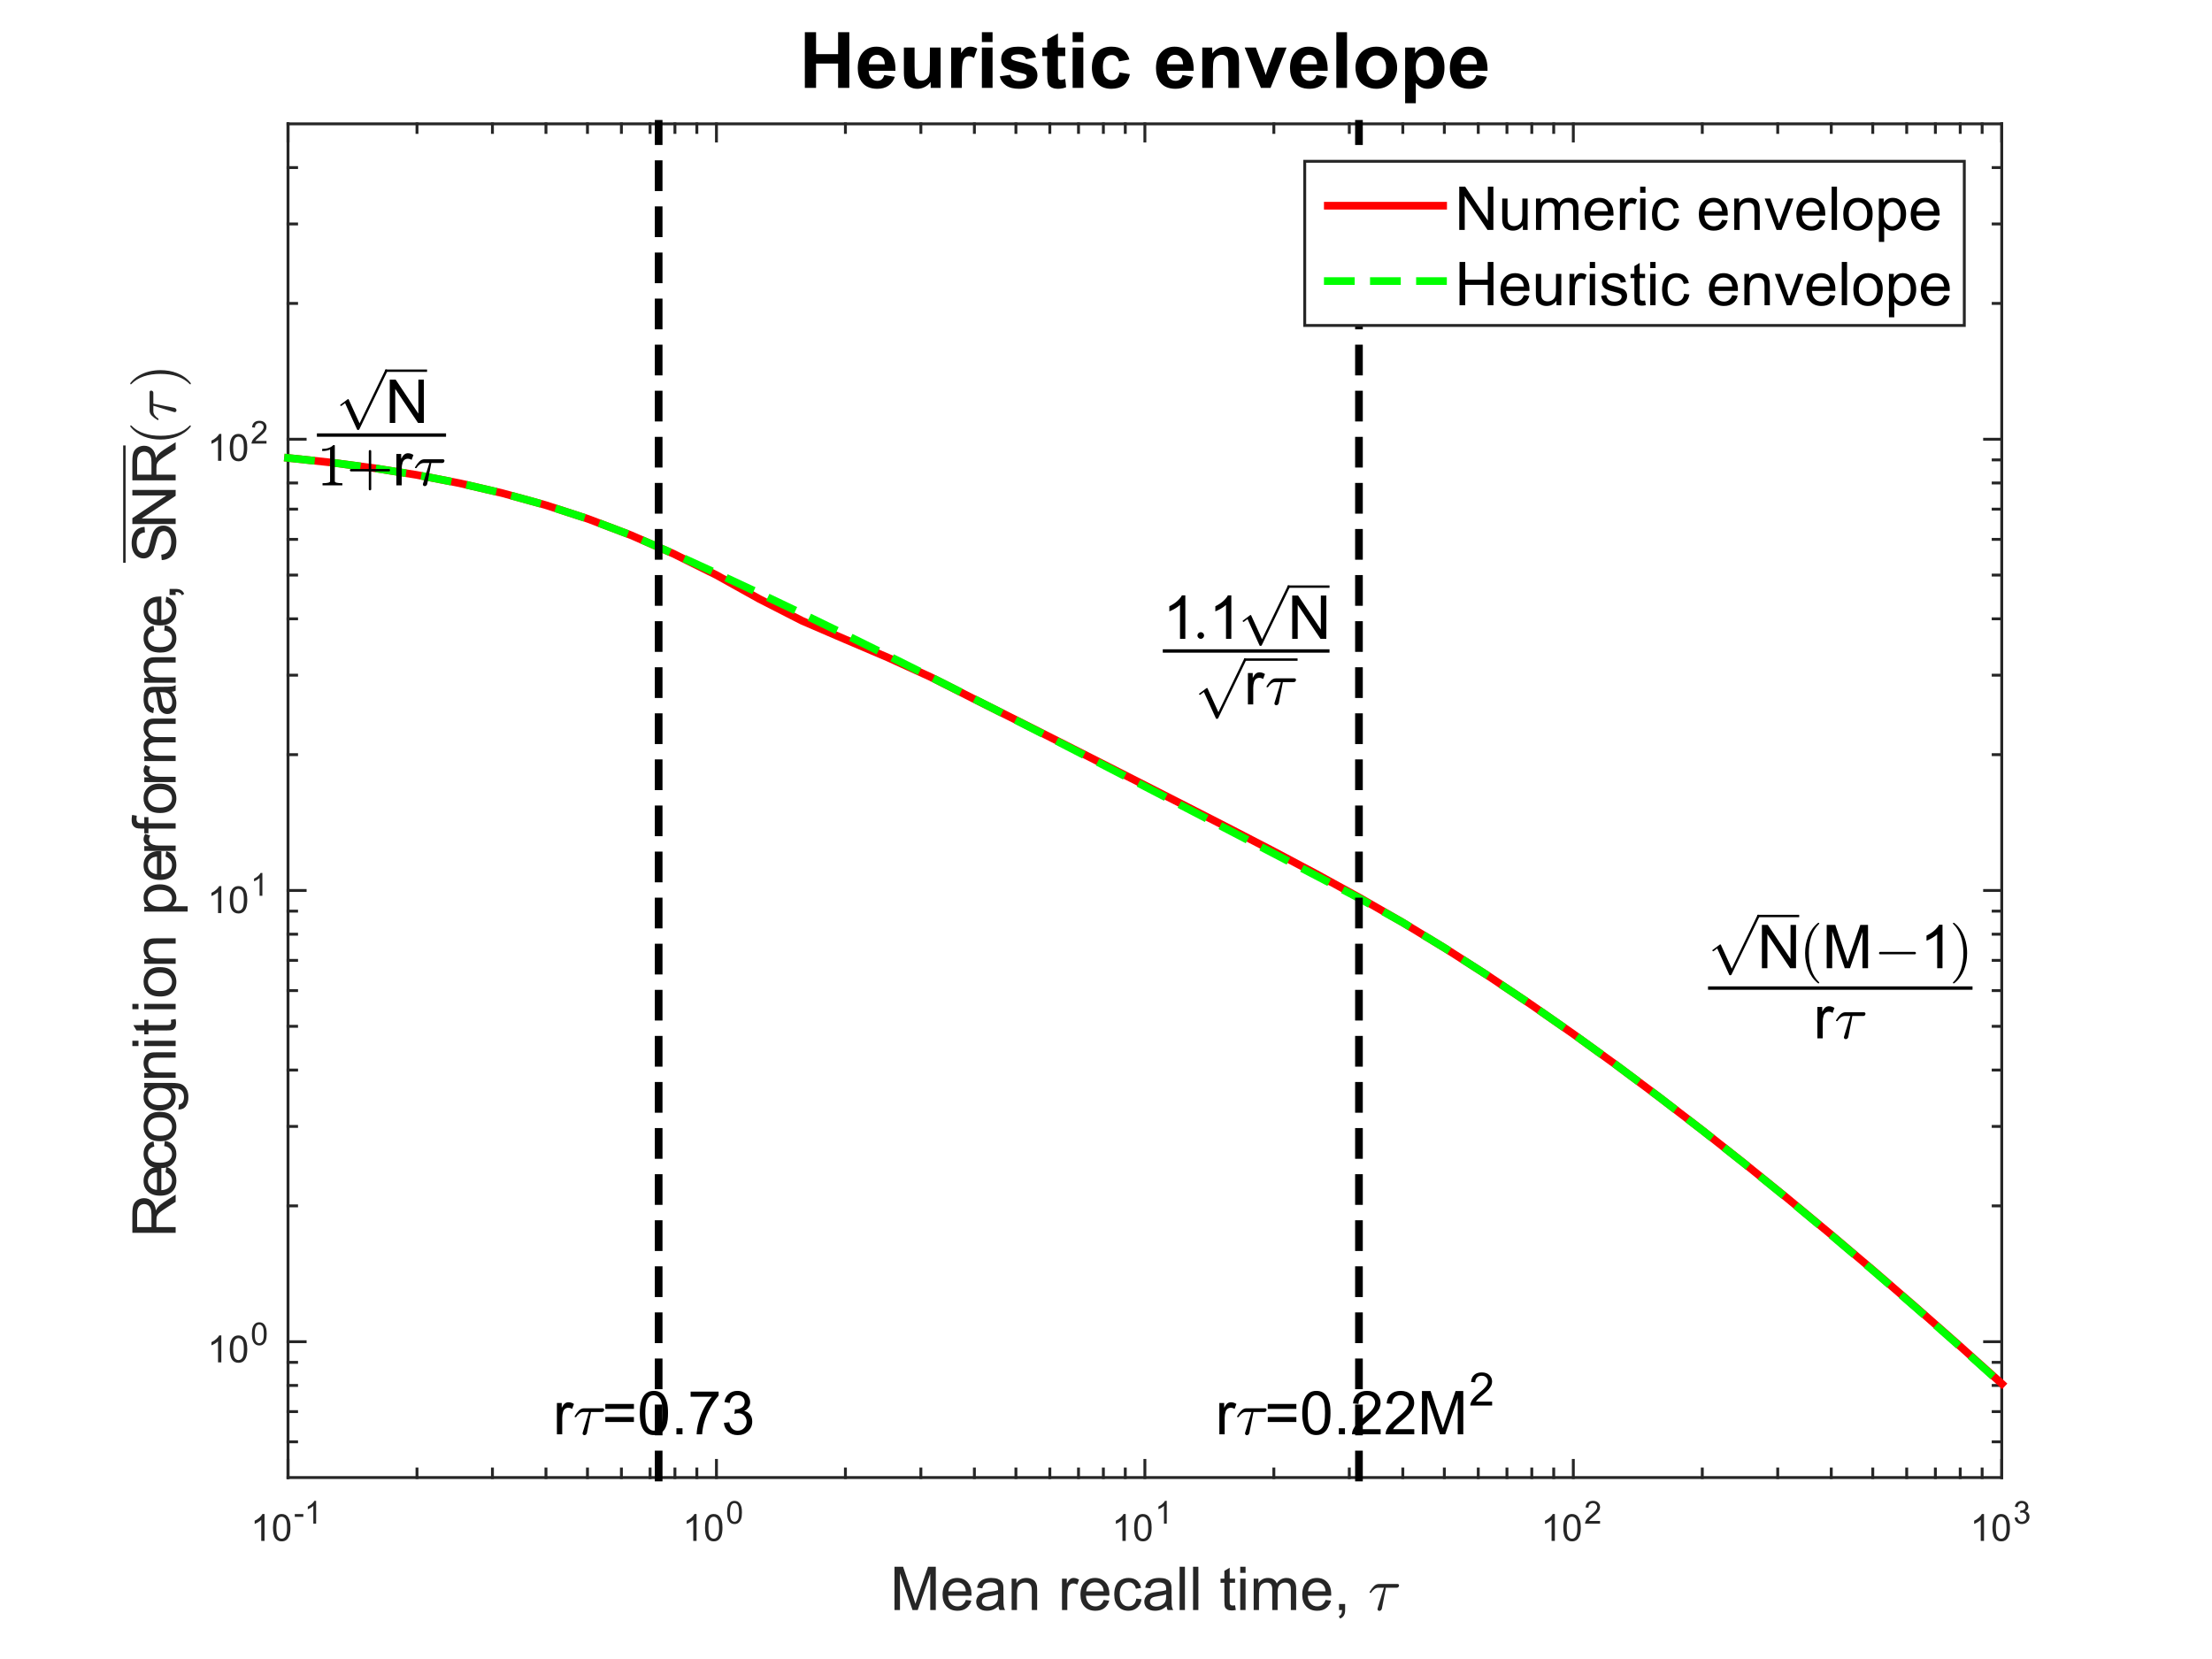 <?xml version="1.0"?>
<!DOCTYPE svg PUBLIC '-//W3C//DTD SVG 1.0//EN'
          'http://www.w3.org/TR/2001/REC-SVG-20010904/DTD/svg10.dtd'>
<svg xmlns:xlink="http://www.w3.org/1999/xlink" style="fill-opacity:1; color-rendering:auto; color-interpolation:auto; stroke:black; text-rendering:auto; stroke-linecap:square; stroke-miterlimit:10; stroke-opacity:1; shape-rendering:auto; fill:black; stroke-dasharray:none; font-weight:normal; stroke-width:1; font-family:'Dialog'; font-style:normal; stroke-linejoin:miter; font-size:12px; stroke-dashoffset:0; image-rendering:auto;" width="768" height="576" xmlns="http://www.w3.org/2000/svg"
><rect width="100%" height="100%" fill="#333333" stroke="none"/><!--Generated by the Batik Graphics2D SVG Generator--><defs id="genericDefs"
  /><g
  ><defs id="defs1"
    ><clipPath clipPathUnits="userSpaceOnUse" id="clipPath1"
      ><path d="M0 0 L768 0 L768 576 L0 576 L0 0 Z"
      /></clipPath
    ></defs
    ><g style="fill:white; stroke:white;"
    ><rect x="0" y="0" width="768" style="clip-path:url(#clipPath1); stroke:none;" height="576"
    /></g
    ><g style="fill:white; text-rendering:optimizeSpeed; color-rendering:optimizeSpeed; image-rendering:optimizeSpeed; shape-rendering:crispEdges; color-interpolation:sRGB; stroke:white;"
    ><rect x="0" y="0" width="768" style="clip-path:url(#clipPath1); stroke:none;" height="576"
      /><path style="stroke:none;" d="M100 513 L695 513 L695 43 L100 43 Z"
    /></g
    ><g style="fill:rgb(38,38,38); text-rendering:geometricPrecision; color-interpolation:linearRGB; color-rendering:optimizeQuality; image-rendering:optimizeQuality; stroke:rgb(38,38,38);"
    ><line y2="510.025" style="fill:none;" x1="144.778" x2="144.778" y1="513"
      /><line y2="45.975" style="fill:none;" x1="144.778" x2="144.778" y1="43"
      /><line y2="510.025" style="fill:none;" x1="170.972" x2="170.972" y1="513"
      /><line y2="45.975" style="fill:none;" x1="170.972" x2="170.972" y1="43"
      /><line y2="510.025" style="fill:none;" x1="189.556" x2="189.556" y1="513"
      /><line y2="45.975" style="fill:none;" x1="189.556" x2="189.556" y1="43"
      /><line y2="510.025" style="fill:none;" x1="203.972" x2="203.972" y1="513"
      /><line y2="45.975" style="fill:none;" x1="203.972" x2="203.972" y1="43"
      /><line y2="510.025" style="fill:none;" x1="215.75" x2="215.75" y1="513"
      /><line y2="45.975" style="fill:none;" x1="215.75" x2="215.75" y1="43"
      /><line y2="510.025" style="fill:none;" x1="225.708" x2="225.708" y1="513"
      /><line y2="45.975" style="fill:none;" x1="225.708" x2="225.708" y1="43"
      /><line y2="510.025" style="fill:none;" x1="234.335" x2="234.335" y1="513"
      /><line y2="45.975" style="fill:none;" x1="234.335" x2="234.335" y1="43"
      /><line y2="510.025" style="fill:none;" x1="241.944" x2="241.944" y1="513"
      /><line y2="45.975" style="fill:none;" x1="241.944" x2="241.944" y1="43"
      /><line y2="510.025" style="fill:none;" x1="293.528" x2="293.528" y1="513"
      /><line y2="45.975" style="fill:none;" x1="293.528" x2="293.528" y1="43"
      /><line y2="510.025" style="fill:none;" x1="319.722" x2="319.722" y1="513"
      /><line y2="45.975" style="fill:none;" x1="319.722" x2="319.722" y1="43"
      /><line y2="510.025" style="fill:none;" x1="338.306" x2="338.306" y1="513"
      /><line y2="45.975" style="fill:none;" x1="338.306" x2="338.306" y1="43"
      /><line y2="510.025" style="fill:none;" x1="352.722" x2="352.722" y1="513"
      /><line y2="45.975" style="fill:none;" x1="352.722" x2="352.722" y1="43"
      /><line y2="510.025" style="fill:none;" x1="364.5" x2="364.5" y1="513"
      /><line y2="45.975" style="fill:none;" x1="364.5" x2="364.5" y1="43"
      /><line y2="510.025" style="fill:none;" x1="374.458" x2="374.458" y1="513"
      /><line y2="45.975" style="fill:none;" x1="374.458" x2="374.458" y1="43"
      /><line y2="510.025" style="fill:none;" x1="383.085" x2="383.085" y1="513"
      /><line y2="45.975" style="fill:none;" x1="383.085" x2="383.085" y1="43"
      /><line y2="510.025" style="fill:none;" x1="390.694" x2="390.694" y1="513"
      /><line y2="45.975" style="fill:none;" x1="390.694" x2="390.694" y1="43"
      /><line y2="510.025" style="fill:none;" x1="442.278" x2="442.278" y1="513"
      /><line y2="45.975" style="fill:none;" x1="442.278" x2="442.278" y1="43"
      /><line y2="510.025" style="fill:none;" x1="468.472" x2="468.472" y1="513"
      /><line y2="45.975" style="fill:none;" x1="468.472" x2="468.472" y1="43"
      /><line y2="510.025" style="fill:none;" x1="487.056" x2="487.056" y1="513"
      /><line y2="45.975" style="fill:none;" x1="487.056" x2="487.056" y1="43"
      /><line y2="510.025" style="fill:none;" x1="501.472" x2="501.472" y1="513"
      /><line y2="45.975" style="fill:none;" x1="501.472" x2="501.472" y1="43"
      /><line y2="510.025" style="fill:none;" x1="513.25" x2="513.25" y1="513"
      /><line y2="45.975" style="fill:none;" x1="513.25" x2="513.25" y1="43"
      /><line y2="510.025" style="fill:none;" x1="523.208" x2="523.208" y1="513"
      /><line y2="45.975" style="fill:none;" x1="523.208" x2="523.208" y1="43"
      /><line y2="510.025" style="fill:none;" x1="531.835" x2="531.835" y1="513"
      /><line y2="45.975" style="fill:none;" x1="531.835" x2="531.835" y1="43"
      /><line y2="510.025" style="fill:none;" x1="539.443" x2="539.443" y1="513"
      /><line y2="45.975" style="fill:none;" x1="539.443" x2="539.443" y1="43"
      /><line y2="510.025" style="fill:none;" x1="591.028" x2="591.028" y1="513"
      /><line y2="45.975" style="fill:none;" x1="591.028" x2="591.028" y1="43"
      /><line y2="510.025" style="fill:none;" x1="617.222" x2="617.222" y1="513"
      /><line y2="45.975" style="fill:none;" x1="617.222" x2="617.222" y1="43"
      /><line y2="510.025" style="fill:none;" x1="635.807" x2="635.807" y1="513"
      /><line y2="45.975" style="fill:none;" x1="635.807" x2="635.807" y1="43"
      /><line y2="510.025" style="fill:none;" x1="650.222" x2="650.222" y1="513"
      /><line y2="45.975" style="fill:none;" x1="650.222" x2="650.222" y1="43"
      /><line y2="510.025" style="fill:none;" x1="662" x2="662" y1="513"
      /><line y2="45.975" style="fill:none;" x1="662" x2="662" y1="43"
      /><line y2="510.025" style="fill:none;" x1="671.958" x2="671.958" y1="513"
      /><line y2="45.975" style="fill:none;" x1="671.958" x2="671.958" y1="43"
      /><line y2="510.025" style="fill:none;" x1="680.585" x2="680.585" y1="513"
      /><line y2="45.975" style="fill:none;" x1="680.585" x2="680.585" y1="43"
      /><line y2="510.025" style="fill:none;" x1="688.193" x2="688.193" y1="513"
      /><line y2="45.975" style="fill:none;" x1="688.193" x2="688.193" y1="43"
    /></g
    ><g transform="translate(309,559)" style="font-size:21px; fill:rgb(38,38,38); text-rendering:geometricPrecision; color-rendering:optimizeQuality; image-rendering:optimizeQuality; font-family:'SansSerif'; color-interpolation:linearRGB; stroke:rgb(38,38,38);"
    ><path style="stroke:none;" d="M1.562 0 L1.562 -15.031 L4.547 -15.031 L8.109 -4.391 Q8.609 -2.906 8.828 -2.156 Q9.078 -2.984 9.625 -4.578 L13.234 -15.031 L15.906 -15.031 L15.906 0 L13.984 0 L13.984 -12.578 L9.625 0 L7.828 0 L3.469 -12.797 L3.469 0 L1.562 0 ZM26.337 -3.5 L28.243 -3.266 Q27.79 -1.594 26.571 -0.672 Q25.352 0.25 23.446 0.25 Q21.056 0.25 19.657 -1.227 Q18.259 -2.703 18.259 -5.359 Q18.259 -8.094 19.673 -9.617 Q21.087 -11.141 23.352 -11.141 Q25.54 -11.141 26.923 -9.648 Q28.306 -8.156 28.306 -5.469 Q28.306 -5.297 28.29 -4.969 L20.165 -4.969 Q20.274 -3.172 21.189 -2.219 Q22.102 -1.266 23.462 -1.266 Q24.477 -1.266 25.196 -1.805 Q25.915 -2.344 26.337 -3.5 ZM20.274 -6.484 L26.352 -6.484 Q26.227 -7.859 25.649 -8.547 Q24.774 -9.625 23.368 -9.625 Q22.102 -9.625 21.235 -8.773 Q20.368 -7.922 20.274 -6.484 ZM37.657 -1.344 Q36.641 -0.469 35.688 -0.109 Q34.735 0.25 33.657 0.25 Q31.86 0.25 30.899 -0.625 Q29.938 -1.5 29.938 -2.875 Q29.938 -3.672 30.297 -4.336 Q30.657 -5 31.25 -5.398 Q31.844 -5.797 32.579 -6 Q33.126 -6.141 34.219 -6.281 Q36.454 -6.547 37.516 -6.906 Q37.516 -7.297 37.516 -7.391 Q37.516 -8.516 37.001 -8.984 Q36.282 -9.609 34.891 -9.609 Q33.594 -9.609 32.969 -9.156 Q32.344 -8.703 32.047 -7.531 L30.25 -7.781 Q30.5 -8.938 31.063 -9.648 Q31.625 -10.359 32.688 -10.75 Q33.751 -11.141 35.157 -11.141 Q36.563 -11.141 37.43 -10.812 Q38.297 -10.484 38.711 -9.984 Q39.126 -9.484 39.282 -8.719 Q39.376 -8.25 39.376 -7.031 L39.376 -4.562 Q39.376 -1.984 39.493 -1.305 Q39.61 -0.625 39.954 0 L38.032 0 Q37.751 -0.578 37.657 -1.344 ZM37.516 -5.469 Q36.501 -5.062 34.501 -4.766 Q33.36 -4.609 32.883 -4.398 Q32.407 -4.188 32.157 -3.797 Q31.907 -3.406 31.907 -2.922 Q31.907 -2.188 32.461 -1.695 Q33.016 -1.203 34.094 -1.203 Q35.157 -1.203 35.993 -1.672 Q36.829 -2.141 37.219 -2.938 Q37.516 -3.562 37.516 -4.781 L37.516 -5.469 ZM42.242 0 L42.242 -10.891 L43.898 -10.891 L43.898 -9.344 Q45.102 -11.141 47.367 -11.141 Q48.352 -11.141 49.172 -10.781 Q49.992 -10.422 50.406 -9.852 Q50.82 -9.281 50.977 -8.484 Q51.086 -7.984 51.086 -6.703 L51.086 0 L49.242 0 L49.242 -6.625 Q49.242 -7.75 49.023 -8.312 Q48.805 -8.875 48.258 -9.203 Q47.711 -9.531 46.977 -9.531 Q45.789 -9.531 44.938 -8.789 Q44.086 -8.047 44.086 -5.953 L44.086 0 L42.242 0 ZM59.725 0 L59.725 -10.891 L61.397 -10.891 L61.397 -9.234 Q62.022 -10.391 62.56 -10.766 Q63.1 -11.141 63.756 -11.141 Q64.678 -11.141 65.647 -10.547 L65.006 -8.828 Q64.334 -9.234 63.662 -9.234 Q63.053 -9.234 62.568 -8.867 Q62.084 -8.5 61.881 -7.859 Q61.568 -6.875 61.568 -5.703 L61.568 0 L59.725 0 ZM74.202 -3.5 L76.108 -3.266 Q75.655 -1.594 74.436 -0.672 Q73.218 0.25 71.311 0.25 Q68.921 0.25 67.522 -1.227 Q66.124 -2.703 66.124 -5.359 Q66.124 -8.094 67.538 -9.617 Q68.952 -11.141 71.218 -11.141 Q73.405 -11.141 74.788 -9.648 Q76.171 -8.156 76.171 -5.469 Q76.171 -5.297 76.155 -4.969 L68.03 -4.969 Q68.14 -3.172 69.054 -2.219 Q69.968 -1.266 71.327 -1.266 Q72.343 -1.266 73.061 -1.805 Q73.78 -2.344 74.202 -3.5 ZM68.14 -6.484 L74.218 -6.484 Q74.093 -7.859 73.515 -8.547 Q72.64 -9.625 71.233 -9.625 Q69.968 -9.625 69.101 -8.773 Q68.233 -7.922 68.14 -6.484 ZM85.522 -3.984 L87.35 -3.75 Q87.053 -1.875 85.827 -0.812 Q84.6 0.25 82.803 0.25 Q80.569 0.25 79.217 -1.211 Q77.866 -2.672 77.866 -5.406 Q77.866 -7.172 78.444 -8.492 Q79.022 -9.812 80.217 -10.477 Q81.413 -11.141 82.819 -11.141 Q84.6 -11.141 85.725 -10.242 Q86.85 -9.344 87.163 -7.688 L85.381 -7.406 Q85.116 -8.516 84.467 -9.07 Q83.819 -9.625 82.897 -9.625 Q81.491 -9.625 80.624 -8.625 Q79.756 -7.625 79.756 -5.453 Q79.756 -3.266 80.6 -2.266 Q81.444 -1.266 82.788 -1.266 Q83.881 -1.266 84.608 -1.938 Q85.335 -2.609 85.522 -3.984 ZM96.022 -1.344 Q95.006 -0.469 94.053 -0.109 Q93.1 0.25 92.022 0.25 Q90.225 0.25 89.264 -0.625 Q88.303 -1.5 88.303 -2.875 Q88.303 -3.672 88.663 -4.336 Q89.022 -5 89.616 -5.398 Q90.21 -5.797 90.944 -6 Q91.491 -6.141 92.585 -6.281 Q94.819 -6.547 95.881 -6.906 Q95.881 -7.297 95.881 -7.391 Q95.881 -8.516 95.366 -8.984 Q94.647 -9.609 93.256 -9.609 Q91.96 -9.609 91.335 -9.156 Q90.71 -8.703 90.413 -7.531 L88.616 -7.781 Q88.866 -8.938 89.428 -9.648 Q89.991 -10.359 91.053 -10.75 Q92.116 -11.141 93.522 -11.141 Q94.928 -11.141 95.795 -10.812 Q96.663 -10.484 97.077 -9.984 Q97.491 -9.484 97.647 -8.719 Q97.741 -8.25 97.741 -7.031 L97.741 -4.562 Q97.741 -1.984 97.858 -1.305 Q97.975 -0.625 98.319 0 L96.397 0 Q96.116 -0.578 96.022 -1.344 ZM95.881 -5.469 Q94.866 -5.062 92.866 -4.766 Q91.725 -4.609 91.249 -4.398 Q90.772 -4.188 90.522 -3.797 Q90.272 -3.406 90.272 -2.922 Q90.272 -2.188 90.827 -1.695 Q91.381 -1.203 92.46 -1.203 Q93.522 -1.203 94.358 -1.672 Q95.194 -2.141 95.585 -2.938 Q95.881 -3.562 95.881 -4.781 L95.881 -5.469 ZM100.561 0 L100.561 -15.031 L102.404 -15.031 L102.404 0 L100.561 0 ZM105.226 0 L105.226 -15.031 L107.07 -15.031 L107.07 0 L105.226 0 ZM119.804 -1.656 L120.07 -0.016 Q119.289 0.141 118.664 0.141 Q117.664 0.141 117.109 -0.18 Q116.554 -0.5 116.328 -1.016 Q116.101 -1.531 116.101 -3.188 L116.101 -9.453 L114.757 -9.453 L114.757 -10.891 L116.101 -10.891 L116.101 -13.594 L117.945 -14.688 L117.945 -10.891 L119.804 -10.891 L119.804 -9.453 L117.945 -9.453 L117.945 -3.094 Q117.945 -2.297 118.039 -2.07 Q118.132 -1.844 118.351 -1.711 Q118.57 -1.578 118.992 -1.578 Q119.289 -1.578 119.804 -1.656 ZM121.607 -12.906 L121.607 -15.031 L123.451 -15.031 L123.451 -12.906 L121.607 -12.906 ZM121.607 0 L121.607 -10.891 L123.451 -10.891 L123.451 0 L121.607 0 ZM126.273 0 L126.273 -10.891 L127.914 -10.891 L127.914 -9.359 Q128.429 -10.156 129.281 -10.648 Q130.132 -11.141 131.226 -11.141 Q132.429 -11.141 133.203 -10.633 Q133.976 -10.125 134.289 -9.234 Q135.585 -11.141 137.664 -11.141 Q139.273 -11.141 140.148 -10.242 Q141.023 -9.344 141.023 -7.469 L141.023 0 L139.179 0 L139.179 -6.859 Q139.179 -7.969 139.007 -8.453 Q138.835 -8.938 138.359 -9.234 Q137.882 -9.531 137.242 -9.531 Q136.101 -9.531 135.343 -8.773 Q134.585 -8.016 134.585 -6.328 L134.585 0 L132.742 0 L132.742 -7.078 Q132.742 -8.312 132.289 -8.922 Q131.835 -9.531 130.804 -9.531 Q130.023 -9.531 129.367 -9.125 Q128.71 -8.719 128.414 -7.93 Q128.117 -7.141 128.117 -5.656 L128.117 0 L126.273 0 ZM151.219 -3.5 L153.125 -3.266 Q152.672 -1.594 151.454 -0.672 Q150.235 0.25 148.329 0.25 Q145.938 0.25 144.54 -1.227 Q143.141 -2.703 143.141 -5.359 Q143.141 -8.094 144.555 -9.617 Q145.969 -11.141 148.235 -11.141 Q150.422 -11.141 151.805 -9.648 Q153.188 -8.156 153.188 -5.469 Q153.188 -5.297 153.172 -4.969 L145.047 -4.969 Q145.157 -3.172 146.071 -2.219 Q146.985 -1.266 148.344 -1.266 Q149.36 -1.266 150.079 -1.805 Q150.797 -2.344 151.219 -3.5 ZM145.157 -6.484 L151.235 -6.484 Q151.11 -7.859 150.532 -8.547 Q149.657 -9.625 148.25 -9.625 Q146.985 -9.625 146.118 -8.773 Q145.25 -7.922 145.157 -6.484 ZM155.914 0 L155.914 -2.109 L158.023 -2.109 L158.023 0 Q158.023 1.156 157.609 1.867 Q157.195 2.578 156.305 2.969 L155.805 2.188 Q156.383 1.922 156.656 1.43 Q156.93 0.938 156.961 0 L155.914 0 Z"
    /></g
    ><g transform="translate(475,559)" style="font-size:21px; fill:rgb(38,38,38); text-rendering:geometricPrecision; color-rendering:optimizeQuality; image-rendering:optimizeQuality; font-family:'mwb_cmmi10'; color-interpolation:linearRGB; stroke:rgb(38,38,38);"
    ><path style="stroke:none;" d="M3.266 -0.312 Q3.266 -0.469 3.297 -0.547 L5.5 -7.75 L3.609 -7.75 Q2.844 -7.75 2.172 -7.266 Q1.5 -6.781 1.062 -6.047 Q1.031 -5.969 0.938 -5.969 L0.703 -5.969 Q0.5 -5.969 0.5 -6.172 Q0.5 -6.219 0.547 -6.297 Q1.234 -7.469 2.016 -8.258 Q2.797 -9.047 3.781 -9.047 L10.219 -9.047 Q10.453 -9.047 10.602 -8.898 Q10.75 -8.75 10.75 -8.516 Q10.75 -8.219 10.531 -7.984 Q10.312 -7.75 10 -7.75 L6.188 -7.75 L4.781 -0.5 Q4.703 -0.172 4.477 0.055 Q4.25 0.281 3.906 0.281 Q3.641 0.281 3.453 0.109 Q3.266 -0.062 3.266 -0.312 Z"
    /></g
    ><g style="fill:rgb(38,38,38); text-rendering:geometricPrecision; color-interpolation:linearRGB; color-rendering:optimizeQuality; image-rendering:optimizeQuality; stroke:rgb(38,38,38);"
    ><line y2="513" style="fill:none;" x1="100" x2="695" y1="513"
      /><line y2="43" style="fill:none;" x1="100" x2="695" y1="43"
      /><line y2="507.05" style="fill:none;" x1="100" x2="100" y1="513"
      /><line y2="48.95" style="fill:none;" x1="100" x2="100" y1="43"
      /><line y2="507.05" style="fill:none;" x1="248.75" x2="248.75" y1="513"
      /><line y2="48.95" style="fill:none;" x1="248.75" x2="248.75" y1="43"
      /><line y2="507.05" style="fill:none;" x1="397.5" x2="397.5" y1="513"
      /><line y2="48.95" style="fill:none;" x1="397.5" x2="397.5" y1="43"
      /><line y2="507.05" style="fill:none;" x1="546.25" x2="546.25" y1="513"
      /><line y2="48.95" style="fill:none;" x1="546.25" x2="546.25" y1="43"
      /><line y2="507.05" style="fill:none;" x1="695" x2="695" y1="513"
      /><line y2="48.95" style="fill:none;" x1="695" x2="695" y1="43"
    /></g
    ><g transform="translate(87,535)" style="font-size:13px; fill:rgb(38,38,38); text-rendering:geometricPrecision; color-rendering:optimizeQuality; image-rendering:optimizeQuality; font-family:'SansSerif'; color-interpolation:linearRGB; stroke:rgb(38,38,38);"
    ><path style="stroke:none;" d="M4.844 0 L3.703 0 L3.703 -7.281 Q3.281 -6.891 2.617 -6.492 Q1.953 -6.094 1.422 -5.906 L1.422 -7.016 Q2.375 -7.453 3.094 -8.094 Q3.812 -8.734 4.109 -9.344 L4.844 -9.344 L4.844 0 ZM7.777 -4.594 Q7.777 -6.234 8.113 -7.242 Q8.449 -8.25 9.121 -8.797 Q9.793 -9.344 10.808 -9.344 Q11.558 -9.344 12.121 -9.039 Q12.683 -8.734 13.05 -8.172 Q13.418 -7.609 13.628 -6.789 Q13.839 -5.969 13.839 -4.594 Q13.839 -2.953 13.503 -1.945 Q13.168 -0.938 12.496 -0.391 Q11.824 0.156 10.808 0.156 Q9.464 0.156 8.683 -0.812 Q7.777 -1.969 7.777 -4.594 ZM8.949 -4.594 Q8.949 -2.297 9.48 -1.539 Q10.011 -0.781 10.808 -0.781 Q11.589 -0.781 12.128 -1.539 Q12.668 -2.297 12.668 -4.594 Q12.668 -6.891 12.128 -7.641 Q11.589 -8.391 10.793 -8.391 Q10.011 -8.391 9.527 -7.734 Q8.949 -6.875 8.949 -4.594 Z"
    /></g
    ><g transform="translate(102,529)" style="font-size:11px; fill:rgb(38,38,38); text-rendering:geometricPrecision; color-rendering:optimizeQuality; image-rendering:optimizeQuality; font-family:'SansSerif'; color-interpolation:linearRGB; stroke:rgb(38,38,38);"
    ><path style="stroke:none;" d="M0.344 -2.359 L0.344 -3.328 L3.312 -3.328 L3.312 -2.359 L0.344 -2.359 ZM7.757 0 L6.788 0 L6.788 -6.156 Q6.444 -5.828 5.882 -5.492 Q5.319 -5.156 4.866 -5 L4.866 -5.938 Q5.679 -6.312 6.28 -6.852 Q6.882 -7.391 7.132 -7.906 L7.757 -7.906 L7.757 0 Z"
    /></g
    ><g transform="translate(237,535)" style="font-size:13px; fill:rgb(38,38,38); text-rendering:geometricPrecision; color-rendering:optimizeQuality; image-rendering:optimizeQuality; font-family:'SansSerif'; color-interpolation:linearRGB; stroke:rgb(38,38,38);"
    ><path style="stroke:none;" d="M4.844 0 L3.703 0 L3.703 -7.281 Q3.281 -6.891 2.617 -6.492 Q1.953 -6.094 1.422 -5.906 L1.422 -7.016 Q2.375 -7.453 3.094 -8.094 Q3.812 -8.734 4.109 -9.344 L4.844 -9.344 L4.844 0 ZM7.777 -4.594 Q7.777 -6.234 8.113 -7.242 Q8.449 -8.25 9.121 -8.797 Q9.793 -9.344 10.808 -9.344 Q11.558 -9.344 12.121 -9.039 Q12.683 -8.734 13.05 -8.172 Q13.418 -7.609 13.628 -6.789 Q13.839 -5.969 13.839 -4.594 Q13.839 -2.953 13.503 -1.945 Q13.168 -0.938 12.496 -0.391 Q11.824 0.156 10.808 0.156 Q9.464 0.156 8.683 -0.812 Q7.777 -1.969 7.777 -4.594 ZM8.949 -4.594 Q8.949 -2.297 9.48 -1.539 Q10.011 -0.781 10.808 -0.781 Q11.589 -0.781 12.128 -1.539 Q12.668 -2.297 12.668 -4.594 Q12.668 -6.891 12.128 -7.641 Q11.589 -8.391 10.793 -8.391 Q10.011 -8.391 9.527 -7.734 Q8.949 -6.875 8.949 -4.594 Z"
    /></g
    ><g transform="translate(252,529)" style="font-size:11px; fill:rgb(38,38,38); text-rendering:geometricPrecision; color-rendering:optimizeQuality; image-rendering:optimizeQuality; font-family:'SansSerif'; color-interpolation:linearRGB; stroke:rgb(38,38,38);"
    ><path style="stroke:none;" d="M0.453 -3.891 Q0.453 -5.281 0.742 -6.133 Q1.031 -6.984 1.602 -7.445 Q2.172 -7.906 3.031 -7.906 Q3.656 -7.906 4.133 -7.648 Q4.609 -7.391 4.922 -6.914 Q5.234 -6.438 5.414 -5.742 Q5.594 -5.047 5.594 -3.891 Q5.594 -2.5 5.305 -1.648 Q5.016 -0.797 4.453 -0.328 Q3.891 0.141 3.031 0.141 Q1.891 0.141 1.234 -0.688 Q0.453 -1.672 0.453 -3.891 ZM1.453 -3.891 Q1.453 -1.938 1.906 -1.297 Q2.359 -0.656 3.031 -0.656 Q3.688 -0.656 4.141 -1.305 Q4.594 -1.953 4.594 -3.891 Q4.594 -5.828 4.141 -6.469 Q3.688 -7.109 3.016 -7.109 Q2.344 -7.109 1.953 -6.547 Q1.453 -5.828 1.453 -3.891 Z"
    /></g
    ><g transform="translate(386,535)" style="font-size:13px; fill:rgb(38,38,38); text-rendering:geometricPrecision; color-rendering:optimizeQuality; image-rendering:optimizeQuality; font-family:'SansSerif'; color-interpolation:linearRGB; stroke:rgb(38,38,38);"
    ><path style="stroke:none;" d="M4.844 0 L3.703 0 L3.703 -7.281 Q3.281 -6.891 2.617 -6.492 Q1.953 -6.094 1.422 -5.906 L1.422 -7.016 Q2.375 -7.453 3.094 -8.094 Q3.812 -8.734 4.109 -9.344 L4.844 -9.344 L4.844 0 ZM7.777 -4.594 Q7.777 -6.234 8.113 -7.242 Q8.449 -8.25 9.121 -8.797 Q9.793 -9.344 10.808 -9.344 Q11.558 -9.344 12.121 -9.039 Q12.683 -8.734 13.05 -8.172 Q13.418 -7.609 13.628 -6.789 Q13.839 -5.969 13.839 -4.594 Q13.839 -2.953 13.503 -1.945 Q13.168 -0.938 12.496 -0.391 Q11.824 0.156 10.808 0.156 Q9.464 0.156 8.683 -0.812 Q7.777 -1.969 7.777 -4.594 ZM8.949 -4.594 Q8.949 -2.297 9.48 -1.539 Q10.011 -0.781 10.808 -0.781 Q11.589 -0.781 12.128 -1.539 Q12.668 -2.297 12.668 -4.594 Q12.668 -6.891 12.128 -7.641 Q11.589 -8.391 10.793 -8.391 Q10.011 -8.391 9.527 -7.734 Q8.949 -6.875 8.949 -4.594 Z"
    /></g
    ><g transform="translate(401,529)" style="font-size:11px; fill:rgb(38,38,38); text-rendering:geometricPrecision; color-rendering:optimizeQuality; image-rendering:optimizeQuality; font-family:'SansSerif'; color-interpolation:linearRGB; stroke:rgb(38,38,38);"
    ><path style="stroke:none;" d="M4.094 0 L3.125 0 L3.125 -6.156 Q2.781 -5.828 2.219 -5.492 Q1.656 -5.156 1.203 -5 L1.203 -5.938 Q2.016 -6.312 2.617 -6.852 Q3.219 -7.391 3.469 -7.906 L4.094 -7.906 L4.094 0 Z"
    /></g
    ><g transform="translate(535,535)" style="font-size:13px; fill:rgb(38,38,38); text-rendering:geometricPrecision; color-rendering:optimizeQuality; image-rendering:optimizeQuality; font-family:'SansSerif'; color-interpolation:linearRGB; stroke:rgb(38,38,38);"
    ><path style="stroke:none;" d="M4.844 0 L3.703 0 L3.703 -7.281 Q3.281 -6.891 2.617 -6.492 Q1.953 -6.094 1.422 -5.906 L1.422 -7.016 Q2.375 -7.453 3.094 -8.094 Q3.812 -8.734 4.109 -9.344 L4.844 -9.344 L4.844 0 ZM7.777 -4.594 Q7.777 -6.234 8.113 -7.242 Q8.449 -8.25 9.121 -8.797 Q9.793 -9.344 10.808 -9.344 Q11.558 -9.344 12.121 -9.039 Q12.683 -8.734 13.05 -8.172 Q13.418 -7.609 13.628 -6.789 Q13.839 -5.969 13.839 -4.594 Q13.839 -2.953 13.503 -1.945 Q13.168 -0.938 12.496 -0.391 Q11.824 0.156 10.808 0.156 Q9.464 0.156 8.683 -0.812 Q7.777 -1.969 7.777 -4.594 ZM8.949 -4.594 Q8.949 -2.297 9.48 -1.539 Q10.011 -0.781 10.808 -0.781 Q11.589 -0.781 12.128 -1.539 Q12.668 -2.297 12.668 -4.594 Q12.668 -6.891 12.128 -7.641 Q11.589 -8.391 10.793 -8.391 Q10.011 -8.391 9.527 -7.734 Q8.949 -6.875 8.949 -4.594 Z"
    /></g
    ><g transform="translate(550,529)" style="font-size:11px; fill:rgb(38,38,38); text-rendering:geometricPrecision; color-rendering:optimizeQuality; image-rendering:optimizeQuality; font-family:'SansSerif'; color-interpolation:linearRGB; stroke:rgb(38,38,38);"
    ><path style="stroke:none;" d="M5.531 -0.922 L5.531 0 L0.328 0 Q0.328 -0.344 0.453 -0.672 Q0.641 -1.203 1.078 -1.719 Q1.516 -2.234 2.344 -2.906 Q3.625 -3.969 4.078 -4.578 Q4.531 -5.188 4.531 -5.734 Q4.531 -6.312 4.125 -6.711 Q3.719 -7.109 3.047 -7.109 Q2.359 -7.109 1.938 -6.688 Q1.516 -6.266 1.516 -5.531 L0.516 -5.625 Q0.625 -6.734 1.289 -7.32 Q1.953 -7.906 3.078 -7.906 Q4.203 -7.906 4.867 -7.281 Q5.531 -6.656 5.531 -5.719 Q5.531 -5.25 5.336 -4.789 Q5.141 -4.328 4.695 -3.828 Q4.25 -3.328 3.203 -2.438 Q2.328 -1.719 2.086 -1.453 Q1.844 -1.188 1.672 -0.922 L5.531 -0.922 Z"
    /></g
    ><g transform="translate(684,535)" style="font-size:13px; fill:rgb(38,38,38); text-rendering:geometricPrecision; color-rendering:optimizeQuality; image-rendering:optimizeQuality; font-family:'SansSerif'; color-interpolation:linearRGB; stroke:rgb(38,38,38);"
    ><path style="stroke:none;" d="M4.844 0 L3.703 0 L3.703 -7.281 Q3.281 -6.891 2.617 -6.492 Q1.953 -6.094 1.422 -5.906 L1.422 -7.016 Q2.375 -7.453 3.094 -8.094 Q3.812 -8.734 4.109 -9.344 L4.844 -9.344 L4.844 0 ZM7.777 -4.594 Q7.777 -6.234 8.113 -7.242 Q8.449 -8.25 9.121 -8.797 Q9.793 -9.344 10.808 -9.344 Q11.558 -9.344 12.121 -9.039 Q12.683 -8.734 13.05 -8.172 Q13.418 -7.609 13.628 -6.789 Q13.839 -5.969 13.839 -4.594 Q13.839 -2.953 13.503 -1.945 Q13.168 -0.938 12.496 -0.391 Q11.824 0.156 10.808 0.156 Q9.464 0.156 8.683 -0.812 Q7.777 -1.969 7.777 -4.594 ZM8.949 -4.594 Q8.949 -2.297 9.48 -1.539 Q10.011 -0.781 10.808 -0.781 Q11.589 -0.781 12.128 -1.539 Q12.668 -2.297 12.668 -4.594 Q12.668 -6.891 12.128 -7.641 Q11.589 -8.391 10.793 -8.391 Q10.011 -8.391 9.527 -7.734 Q8.949 -6.875 8.949 -4.594 Z"
    /></g
    ><g transform="translate(699,529)" style="font-size:11px; fill:rgb(38,38,38); text-rendering:geometricPrecision; color-rendering:optimizeQuality; image-rendering:optimizeQuality; font-family:'SansSerif'; color-interpolation:linearRGB; stroke:rgb(38,38,38);"
    ><path style="stroke:none;" d="M0.469 -2.078 L1.422 -2.203 Q1.594 -1.391 1.992 -1.023 Q2.391 -0.656 2.969 -0.656 Q3.656 -0.656 4.125 -1.133 Q4.594 -1.609 4.594 -2.297 Q4.594 -2.969 4.156 -3.398 Q3.719 -3.828 3.047 -3.828 Q2.781 -3.828 2.375 -3.734 L2.469 -4.578 Q2.578 -4.562 2.625 -4.562 Q3.25 -4.562 3.742 -4.883 Q4.234 -5.203 4.234 -5.875 Q4.234 -6.406 3.875 -6.758 Q3.516 -7.109 2.953 -7.109 Q2.391 -7.109 2.016 -6.758 Q1.641 -6.406 1.531 -5.688 L0.562 -5.859 Q0.734 -6.844 1.367 -7.375 Q2 -7.906 2.922 -7.906 Q3.578 -7.906 4.117 -7.633 Q4.656 -7.359 4.945 -6.875 Q5.234 -6.391 5.234 -5.859 Q5.234 -5.344 4.961 -4.93 Q4.688 -4.516 4.141 -4.266 Q4.844 -4.109 5.234 -3.602 Q5.625 -3.094 5.625 -2.328 Q5.625 -1.297 4.867 -0.578 Q4.109 0.141 2.969 0.141 Q1.922 0.141 1.242 -0.477 Q0.562 -1.094 0.469 -2.078 Z"
    /></g
    ><g style="fill:rgb(38,38,38); text-rendering:geometricPrecision; color-interpolation:linearRGB; color-rendering:optimizeQuality; image-rendering:optimizeQuality; stroke:rgb(38,38,38);"
    ><line y2="500.595" style="fill:none;" x1="100" x2="102.975" y1="500.595"
      /><line y2="500.595" style="fill:none;" x1="695" x2="692.025" y1="500.595"
      /><line y2="490.107" style="fill:none;" x1="100" x2="102.975" y1="490.107"
      /><line y2="490.107" style="fill:none;" x1="695" x2="692.025" y1="490.107"
      /><line y2="481.021" style="fill:none;" x1="100" x2="102.975" y1="481.021"
      /><line y2="481.021" style="fill:none;" x1="695" x2="692.025" y1="481.021"
      /><line y2="473.007" style="fill:none;" x1="100" x2="102.975" y1="473.007"
      /><line y2="473.007" style="fill:none;" x1="695" x2="692.025" y1="473.007"
      /><line y2="418.677" style="fill:none;" x1="100" x2="102.975" y1="418.677"
      /><line y2="418.677" style="fill:none;" x1="695" x2="692.025" y1="418.677"
      /><line y2="391.09" style="fill:none;" x1="100" x2="102.975" y1="391.09"
      /><line y2="391.09" style="fill:none;" x1="695" x2="692.025" y1="391.09"
      /><line y2="371.516" style="fill:none;" x1="100" x2="102.975" y1="371.516"
      /><line y2="371.516" style="fill:none;" x1="695" x2="692.025" y1="371.516"
      /><line y2="356.333" style="fill:none;" x1="100" x2="102.975" y1="356.333"
      /><line y2="356.333" style="fill:none;" x1="695" x2="692.025" y1="356.333"
      /><line y2="343.928" style="fill:none;" x1="100" x2="102.975" y1="343.928"
      /><line y2="343.928" style="fill:none;" x1="695" x2="692.025" y1="343.928"
      /><line y2="333.44" style="fill:none;" x1="100" x2="102.975" y1="333.44"
      /><line y2="333.44" style="fill:none;" x1="695" x2="692.025" y1="333.44"
      /><line y2="324.354" style="fill:none;" x1="100" x2="102.975" y1="324.354"
      /><line y2="324.354" style="fill:none;" x1="695" x2="692.025" y1="324.354"
      /><line y2="316.341" style="fill:none;" x1="100" x2="102.975" y1="316.341"
      /><line y2="316.341" style="fill:none;" x1="695" x2="692.025" y1="316.341"
      /><line y2="262.011" style="fill:none;" x1="100" x2="102.975" y1="262.011"
      /><line y2="262.011" style="fill:none;" x1="695" x2="692.025" y1="262.011"
      /><line y2="234.423" style="fill:none;" x1="100" x2="102.975" y1="234.423"
      /><line y2="234.423" style="fill:none;" x1="695" x2="692.025" y1="234.423"
      /><line y2="214.849" style="fill:none;" x1="100" x2="102.975" y1="214.849"
      /><line y2="214.849" style="fill:none;" x1="695" x2="692.025" y1="214.849"
      /><line y2="199.667" style="fill:none;" x1="100" x2="102.975" y1="199.667"
      /><line y2="199.667" style="fill:none;" x1="695" x2="692.025" y1="199.667"
      /><line y2="187.262" style="fill:none;" x1="100" x2="102.975" y1="187.262"
      /><line y2="187.262" style="fill:none;" x1="695" x2="692.025" y1="187.262"
      /><line y2="176.773" style="fill:none;" x1="100" x2="102.975" y1="176.773"
      /><line y2="176.773" style="fill:none;" x1="695" x2="692.025" y1="176.773"
      /><line y2="167.688" style="fill:none;" x1="100" x2="102.975" y1="167.688"
      /><line y2="167.688" style="fill:none;" x1="695" x2="692.025" y1="167.688"
      /><line y2="159.674" style="fill:none;" x1="100" x2="102.975" y1="159.674"
      /><line y2="159.674" style="fill:none;" x1="695" x2="692.025" y1="159.674"
      /><line y2="105.344" style="fill:none;" x1="100" x2="102.975" y1="105.344"
      /><line y2="105.344" style="fill:none;" x1="695" x2="692.025" y1="105.344"
      /><line y2="77.756" style="fill:none;" x1="100" x2="102.975" y1="77.756"
      /><line y2="77.756" style="fill:none;" x1="695" x2="692.025" y1="77.756"
      /><line y2="58.183" style="fill:none;" x1="100" x2="102.975" y1="58.183"
      /><line y2="58.183" style="fill:none;" x1="695" x2="692.025" y1="58.183"
    /></g
    ><g transform="translate(68.667,278) rotate(-90)" style="font-size:21px; fill:rgb(38,38,38); text-rendering:geometricPrecision; color-rendering:optimizeQuality; image-rendering:optimizeQuality; color-interpolation:linearRGB; stroke:rgb(38,38,38);"
    ><path style="stroke:none;" d="M-150.022 -7.68 L-150.022 -22.711 L-143.366 -22.711 Q-141.35 -22.711 -140.303 -22.305 Q-139.256 -21.899 -138.631 -20.875 Q-138.006 -19.852 -138.006 -18.618 Q-138.006 -17.008 -139.045 -15.915 Q-140.084 -14.821 -142.241 -14.524 Q-141.459 -14.133 -141.037 -13.774 Q-140.178 -12.977 -139.397 -11.774 L-136.772 -7.68 L-139.287 -7.68 L-141.272 -10.805 Q-142.147 -12.165 -142.709 -12.883 Q-143.272 -13.602 -143.717 -13.883 Q-144.162 -14.165 -144.616 -14.29 Q-144.959 -14.352 -145.725 -14.352 L-148.037 -14.352 L-148.037 -7.68 L-150.022 -7.68 ZM-148.037 -16.071 L-143.756 -16.071 Q-142.397 -16.071 -141.631 -16.36 Q-140.866 -16.649 -140.459 -17.266 Q-140.053 -17.883 -140.053 -18.618 Q-140.053 -19.68 -140.834 -20.368 Q-141.616 -21.055 -143.287 -21.055 L-148.037 -21.055 L-148.037 -16.071 Z"
    /></g
    ><g transform="translate(68.667,278) rotate(-90)" style="font-size:21px; fill:rgb(38,38,38); text-rendering:geometricPrecision; color-rendering:optimizeQuality; image-rendering:optimizeQuality; color-interpolation:linearRGB; stroke:rgb(38,38,38);"
    ><path style="stroke:none;" d="M-129.056 -11.18 L-127.15 -10.946 Q-127.603 -9.274 -128.822 -8.352 Q-130.041 -7.43 -131.947 -7.43 Q-134.338 -7.43 -135.736 -8.907 Q-137.135 -10.383 -137.135 -13.04 Q-137.135 -15.774 -135.721 -17.297 Q-134.306 -18.821 -132.041 -18.821 Q-129.853 -18.821 -128.471 -17.328 Q-127.088 -15.836 -127.088 -13.149 Q-127.088 -12.977 -127.103 -12.649 L-135.228 -12.649 Q-135.119 -10.852 -134.205 -9.899 Q-133.291 -8.946 -131.931 -8.946 Q-130.916 -8.946 -130.197 -9.485 Q-129.478 -10.024 -129.056 -11.18 ZM-135.119 -14.165 L-129.041 -14.165 Q-129.166 -15.54 -129.744 -16.227 Q-130.619 -17.305 -132.025 -17.305 Q-133.291 -17.305 -134.158 -16.453 Q-135.025 -15.602 -135.119 -14.165 Z"
      /><path style="stroke:none;" d="M-119.934 -11.665 L-118.106 -11.43 Q-118.403 -9.555 -119.63 -8.493 Q-120.856 -7.43 -122.653 -7.43 Q-124.888 -7.43 -126.239 -8.891 Q-127.591 -10.352 -127.591 -13.086 Q-127.591 -14.852 -127.013 -16.172 Q-126.434 -17.493 -125.239 -18.157 Q-124.044 -18.821 -122.638 -18.821 Q-120.856 -18.821 -119.731 -17.922 Q-118.606 -17.024 -118.294 -15.368 L-120.075 -15.086 Q-120.341 -16.196 -120.989 -16.75 Q-121.638 -17.305 -122.559 -17.305 Q-123.966 -17.305 -124.833 -16.305 Q-125.7 -15.305 -125.7 -13.133 Q-125.7 -10.946 -124.856 -9.946 Q-124.013 -8.946 -122.669 -8.946 Q-121.575 -8.946 -120.849 -9.618 Q-120.122 -10.29 -119.934 -11.665 Z"
      /><path style="stroke:none;" d="M-118.234 -13.118 Q-118.234 -16.149 -116.562 -17.602 Q-115.156 -18.821 -113.14 -18.821 Q-110.89 -18.821 -109.461 -17.344 Q-108.031 -15.868 -108.031 -13.274 Q-108.031 -11.18 -108.664 -9.977 Q-109.297 -8.774 -110.5 -8.102 Q-111.703 -7.43 -113.14 -7.43 Q-115.422 -7.43 -116.828 -8.899 Q-118.234 -10.368 -118.234 -13.118 ZM-116.344 -13.118 Q-116.344 -11.04 -115.43 -9.993 Q-114.515 -8.946 -113.14 -8.946 Q-111.765 -8.946 -110.851 -9.993 Q-109.937 -11.04 -109.937 -13.18 Q-109.937 -15.211 -110.851 -16.25 Q-111.765 -17.29 -113.14 -17.29 Q-114.515 -17.29 -115.43 -16.25 Q-116.344 -15.211 -116.344 -13.118 Z"
      /><path style="stroke:none;" d="M-107.224 -6.774 L-105.427 -6.508 Q-105.317 -5.68 -104.802 -5.305 Q-104.114 -4.79 -102.927 -4.79 Q-101.646 -4.79 -100.95 -5.305 Q-100.255 -5.821 -100.005 -6.743 Q-99.864 -7.305 -99.88 -9.102 Q-101.083 -7.68 -102.88 -7.68 Q-105.13 -7.68 -106.364 -9.297 Q-107.599 -10.915 -107.599 -13.18 Q-107.599 -14.743 -107.028 -16.063 Q-106.458 -17.383 -105.388 -18.102 Q-104.317 -18.821 -102.88 -18.821 Q-100.942 -18.821 -99.692 -17.258 L-99.692 -18.571 L-97.989 -18.571 L-97.989 -9.165 Q-97.989 -6.618 -98.513 -5.555 Q-99.036 -4.493 -100.153 -3.875 Q-101.271 -3.258 -102.911 -3.258 Q-104.864 -3.258 -106.067 -4.133 Q-107.271 -5.008 -107.224 -6.774 ZM-105.692 -13.321 Q-105.692 -11.18 -104.841 -10.196 Q-103.989 -9.211 -102.708 -9.211 Q-101.442 -9.211 -100.583 -10.188 Q-99.724 -11.165 -99.724 -13.258 Q-99.724 -15.258 -100.607 -16.274 Q-101.489 -17.29 -102.739 -17.29 Q-103.974 -17.29 -104.833 -16.29 Q-105.692 -15.29 -105.692 -13.321 Z"
      /><path style="stroke:none;" d="M-96.213 -7.68 L-96.213 -18.571 L-94.557 -18.571 L-94.557 -17.024 Q-93.354 -18.821 -91.088 -18.821 Q-90.104 -18.821 -89.284 -18.461 Q-88.463 -18.102 -88.049 -17.532 Q-87.635 -16.961 -87.479 -16.165 Q-87.37 -15.665 -87.37 -14.383 L-87.37 -7.68 L-89.213 -7.68 L-89.213 -14.305 Q-89.213 -15.43 -89.432 -15.993 Q-89.651 -16.555 -90.198 -16.883 Q-90.745 -17.211 -91.479 -17.211 Q-92.666 -17.211 -93.518 -16.469 Q-94.37 -15.727 -94.37 -13.633 L-94.37 -7.68 L-96.213 -7.68 Z"
      /><path style="stroke:none;" d="M-85.191 -20.586 L-85.191 -22.711 L-83.347 -22.711 L-83.347 -20.586 L-85.191 -20.586 ZM-85.191 -7.68 L-85.191 -18.571 L-83.347 -18.571 L-83.347 -7.68 L-85.191 -7.68 Z"
      /><path style="stroke:none;" d="M-76.064 -9.336 L-75.798 -7.696 Q-76.579 -7.54 -77.204 -7.54 Q-78.204 -7.54 -78.759 -7.86 Q-79.314 -8.18 -79.54 -8.696 Q-79.767 -9.211 -79.767 -10.868 L-79.767 -17.133 L-81.11 -17.133 L-81.11 -18.571 L-79.767 -18.571 L-79.767 -21.274 L-77.923 -22.368 L-77.923 -18.571 L-76.064 -18.571 L-76.064 -17.133 L-77.923 -17.133 L-77.923 -10.774 Q-77.923 -9.977 -77.829 -9.75 Q-77.735 -9.524 -77.517 -9.391 Q-77.298 -9.258 -76.876 -9.258 Q-76.579 -9.258 -76.064 -9.336 Z"
      /><path style="stroke:none;" d="M-72.391 -20.586 L-72.391 -22.711 L-70.547 -22.711 L-70.547 -20.586 L-72.391 -20.586 ZM-72.391 -7.68 L-72.391 -18.571 L-70.547 -18.571 L-70.547 -7.68 L-72.391 -7.68 Z"
      /><path style="stroke:none;" d="M-67.982 -13.118 Q-67.982 -16.149 -66.31 -17.602 Q-64.904 -18.821 -62.889 -18.821 Q-60.639 -18.821 -59.209 -17.344 Q-57.779 -15.868 -57.779 -13.274 Q-57.779 -11.18 -58.412 -9.977 Q-59.045 -8.774 -60.248 -8.102 Q-61.451 -7.43 -62.889 -7.43 Q-65.17 -7.43 -66.576 -8.899 Q-67.982 -10.368 -67.982 -13.118 ZM-66.092 -13.118 Q-66.092 -11.04 -65.178 -9.993 Q-64.263 -8.946 -62.889 -8.946 Q-61.514 -8.946 -60.599 -9.993 Q-59.685 -11.04 -59.685 -13.18 Q-59.685 -15.211 -60.599 -16.25 Q-61.514 -17.29 -62.889 -17.29 Q-64.263 -17.29 -65.178 -16.25 Q-66.092 -15.211 -66.092 -13.118 Z"
      /><path style="stroke:none;" d="M-56.628 -7.68 L-56.628 -18.571 L-54.972 -18.571 L-54.972 -17.024 Q-53.769 -18.821 -51.503 -18.821 Q-50.519 -18.821 -49.698 -18.461 Q-48.878 -18.102 -48.464 -17.532 Q-48.05 -16.961 -47.894 -16.165 Q-47.784 -15.665 -47.784 -14.383 L-47.784 -7.68 L-49.628 -7.68 L-49.628 -14.305 Q-49.628 -15.43 -49.847 -15.993 Q-50.066 -16.555 -50.612 -16.883 Q-51.159 -17.211 -51.894 -17.211 Q-53.081 -17.211 -53.933 -16.469 Q-54.784 -15.727 -54.784 -13.633 L-54.784 -7.68 L-56.628 -7.68 Z"
      /><path style="stroke:none;" d="M-38.495 -3.508 L-38.495 -18.571 L-36.823 -18.571 L-36.823 -17.149 Q-36.229 -17.993 -35.479 -18.407 Q-34.729 -18.821 -33.667 -18.821 Q-32.26 -18.821 -31.198 -18.102 Q-30.135 -17.383 -29.588 -16.071 Q-29.042 -14.758 -29.042 -13.211 Q-29.042 -11.54 -29.643 -10.196 Q-30.245 -8.852 -31.385 -8.141 Q-32.526 -7.43 -33.792 -7.43 Q-34.714 -7.43 -35.448 -7.821 Q-36.182 -8.211 -36.651 -8.805 L-36.651 -3.508 L-38.495 -3.508 ZM-36.823 -13.071 Q-36.823 -10.961 -35.971 -9.954 Q-35.12 -8.946 -33.917 -8.946 Q-32.682 -8.946 -31.807 -9.993 Q-30.932 -11.04 -30.932 -13.211 Q-30.932 -15.305 -31.792 -16.336 Q-32.651 -17.368 -33.839 -17.368 Q-35.01 -17.368 -35.917 -16.266 Q-36.823 -15.165 -36.823 -13.071 Z"
      /><path style="stroke:none;" d="M-19.427 -11.18 L-17.52 -10.946 Q-17.974 -9.274 -19.192 -8.352 Q-20.411 -7.43 -22.317 -7.43 Q-24.708 -7.43 -26.106 -8.907 Q-27.505 -10.383 -27.505 -13.04 Q-27.505 -15.774 -26.091 -17.297 Q-24.677 -18.821 -22.411 -18.821 Q-20.224 -18.821 -18.841 -17.328 Q-17.458 -15.836 -17.458 -13.149 Q-17.458 -12.977 -17.474 -12.649 L-25.599 -12.649 Q-25.489 -10.852 -24.575 -9.899 Q-23.661 -8.946 -22.302 -8.946 Q-21.286 -8.946 -20.567 -9.485 Q-19.849 -10.024 -19.427 -11.18 ZM-25.489 -14.165 L-19.411 -14.165 Q-19.536 -15.54 -20.114 -16.227 Q-20.989 -17.305 -22.395 -17.305 Q-23.661 -17.305 -24.528 -16.453 Q-25.395 -15.602 -25.489 -14.165 Z"
      /><path style="stroke:none;" d="M-17.43 -7.68 L-17.43 -18.571 L-15.758 -18.571 L-15.758 -16.915 Q-15.133 -18.071 -14.594 -18.446 Q-14.055 -18.821 -13.398 -18.821 Q-12.476 -18.821 -11.508 -18.227 L-12.148 -16.508 Q-12.82 -16.915 -13.492 -16.915 Q-14.101 -16.915 -14.586 -16.547 Q-15.07 -16.18 -15.273 -15.54 Q-15.586 -14.555 -15.586 -13.383 L-15.586 -7.68 L-17.43 -7.68 Z"
      /><path style="stroke:none;" d="M-9.672 -7.68 L-9.672 -17.133 L-11.313 -17.133 L-11.313 -18.571 L-9.672 -18.571 L-9.672 -19.727 Q-9.672 -20.821 -9.485 -21.352 Q-9.219 -22.071 -8.547 -22.516 Q-7.875 -22.961 -6.656 -22.961 Q-5.875 -22.961 -4.938 -22.79 L-5.219 -21.18 Q-5.781 -21.274 -6.297 -21.274 Q-7.141 -21.274 -7.492 -20.915 Q-7.844 -20.555 -7.844 -19.571 L-7.844 -18.571 L-5.719 -18.571 L-5.719 -17.133 L-7.844 -17.133 L-7.844 -7.68 L-9.672 -7.68 Z"
      /><path style="stroke:none;" d="M-4.278 -13.118 Q-4.278 -16.149 -2.607 -17.602 Q-1.2 -18.821 0.815 -18.821 Q3.065 -18.821 4.495 -17.344 Q5.925 -15.868 5.925 -13.274 Q5.925 -11.18 5.292 -9.977 Q4.659 -8.774 3.456 -8.102 Q2.253 -7.43 0.815 -7.43 Q-1.466 -7.43 -2.872 -8.899 Q-4.278 -10.368 -4.278 -13.118 ZM-2.388 -13.118 Q-2.388 -11.04 -1.474 -9.993 Q-0.56 -8.946 0.815 -8.946 Q2.19 -8.946 3.104 -9.993 Q4.019 -11.04 4.019 -13.18 Q4.019 -15.211 3.104 -16.25 Q2.19 -17.29 0.815 -17.29 Q-0.56 -17.29 -1.474 -16.25 Q-2.388 -15.211 -2.388 -13.118 Z"
      /><path style="stroke:none;" d="M6.452 -7.68 L6.452 -18.571 L8.124 -18.571 L8.124 -16.915 Q8.749 -18.071 9.288 -18.446 Q9.827 -18.821 10.483 -18.821 Q11.405 -18.821 12.374 -18.227 L11.733 -16.508 Q11.061 -16.915 10.389 -16.915 Q9.78 -16.915 9.296 -16.547 Q8.811 -16.18 8.608 -15.54 Q8.296 -14.555 8.296 -13.383 L8.296 -7.68 L6.452 -7.68 Z"
      /><path style="stroke:none;" d="M13.772 -7.68 L13.772 -18.571 L15.413 -18.571 L15.413 -17.04 Q15.928 -17.836 16.78 -18.328 Q17.631 -18.821 18.725 -18.821 Q19.928 -18.821 20.702 -18.313 Q21.475 -17.805 21.788 -16.915 Q23.085 -18.821 25.163 -18.821 Q26.772 -18.821 27.647 -17.922 Q28.522 -17.024 28.522 -15.149 L28.522 -7.68 L26.678 -7.68 L26.678 -14.54 Q26.678 -15.649 26.506 -16.133 Q26.335 -16.618 25.858 -16.915 Q25.381 -17.211 24.741 -17.211 Q23.6 -17.211 22.842 -16.453 Q22.085 -15.696 22.085 -14.008 L22.085 -7.68 L20.241 -7.68 L20.241 -14.758 Q20.241 -15.993 19.788 -16.602 Q19.335 -17.211 18.303 -17.211 Q17.522 -17.211 16.866 -16.805 Q16.21 -16.399 15.913 -15.61 Q15.616 -14.821 15.616 -13.336 L15.616 -7.68 L13.772 -7.68 Z"
      /><path style="stroke:none;" d="M37.814 -9.024 Q36.798 -8.149 35.845 -7.79 Q34.892 -7.43 33.814 -7.43 Q32.017 -7.43 31.056 -8.305 Q30.095 -9.18 30.095 -10.555 Q30.095 -11.352 30.455 -12.016 Q30.814 -12.68 31.408 -13.079 Q32.002 -13.477 32.736 -13.68 Q33.283 -13.821 34.377 -13.961 Q36.611 -14.227 37.673 -14.586 Q37.673 -14.977 37.673 -15.071 Q37.673 -16.196 37.158 -16.665 Q36.439 -17.29 35.048 -17.29 Q33.752 -17.29 33.127 -16.836 Q32.502 -16.383 32.205 -15.211 L30.408 -15.461 Q30.658 -16.618 31.22 -17.328 Q31.783 -18.04 32.845 -18.43 Q33.908 -18.821 35.314 -18.821 Q36.72 -18.821 37.587 -18.493 Q38.455 -18.165 38.869 -17.665 Q39.283 -17.165 39.439 -16.399 Q39.533 -15.93 39.533 -14.711 L39.533 -12.243 Q39.533 -9.665 39.65 -8.985 Q39.767 -8.305 40.111 -7.68 L38.189 -7.68 Q37.908 -8.258 37.814 -9.024 ZM37.673 -13.149 Q36.658 -12.743 34.658 -12.446 Q33.517 -12.29 33.041 -12.079 Q32.564 -11.868 32.314 -11.477 Q32.064 -11.086 32.064 -10.602 Q32.064 -9.868 32.619 -9.375 Q33.173 -8.883 34.252 -8.883 Q35.314 -8.883 36.15 -9.352 Q36.986 -9.821 37.377 -10.618 Q37.673 -11.243 37.673 -12.461 L37.673 -13.149 Z"
      /><path style="stroke:none;" d="M40.972 -7.68 L40.972 -18.571 L42.628 -18.571 L42.628 -17.024 Q43.831 -18.821 46.097 -18.821 Q47.081 -18.821 47.902 -18.461 Q48.722 -18.102 49.136 -17.532 Q49.55 -16.961 49.706 -16.165 Q49.816 -15.665 49.816 -14.383 L49.816 -7.68 L47.972 -7.68 L47.972 -14.305 Q47.972 -15.43 47.753 -15.993 Q47.535 -16.555 46.988 -16.883 Q46.441 -17.211 45.706 -17.211 Q44.519 -17.211 43.667 -16.469 Q42.816 -15.727 42.816 -13.633 L42.816 -7.68 L40.972 -7.68 Z"
      /><path style="stroke:none;" d="M59.088 -11.665 L60.916 -11.43 Q60.619 -9.555 59.393 -8.493 Q58.166 -7.43 56.369 -7.43 Q54.135 -7.43 52.783 -8.891 Q51.432 -10.352 51.432 -13.086 Q51.432 -14.852 52.01 -16.172 Q52.588 -17.493 53.783 -18.157 Q54.979 -18.821 56.385 -18.821 Q58.166 -18.821 59.291 -17.922 Q60.416 -17.024 60.729 -15.368 L58.947 -15.086 Q58.682 -16.196 58.033 -16.75 Q57.385 -17.305 56.463 -17.305 Q55.057 -17.305 54.19 -16.305 Q53.322 -15.305 53.322 -13.133 Q53.322 -10.946 54.166 -9.946 Q55.01 -8.946 56.354 -8.946 Q57.447 -8.946 58.174 -9.618 Q58.901 -10.29 59.088 -11.665 Z"
      /><path style="stroke:none;" d="M68.929 -11.18 L70.835 -10.946 Q70.382 -9.274 69.163 -8.352 Q67.945 -7.43 66.038 -7.43 Q63.648 -7.43 62.249 -8.907 Q60.851 -10.383 60.851 -13.04 Q60.851 -15.774 62.265 -17.297 Q63.679 -18.821 65.945 -18.821 Q68.132 -18.821 69.515 -17.328 Q70.898 -15.836 70.898 -13.149 Q70.898 -12.977 70.882 -12.649 L62.757 -12.649 Q62.867 -10.852 63.781 -9.899 Q64.695 -8.946 66.054 -8.946 Q67.07 -8.946 67.788 -9.485 Q68.507 -10.024 68.929 -11.18 ZM62.867 -14.165 L68.945 -14.165 Q68.82 -15.54 68.242 -16.227 Q67.367 -17.305 65.96 -17.305 Q64.695 -17.305 63.827 -16.453 Q62.96 -15.602 62.867 -14.165 Z"
      /><path style="stroke:none;" d="M71.426 -7.68 L71.426 -9.79 L73.535 -9.79 L73.535 -7.68 Q73.535 -6.524 73.121 -5.813 Q72.707 -5.102 71.817 -4.711 L71.317 -5.493 Q71.895 -5.758 72.168 -6.25 Q72.442 -6.743 72.473 -7.68 L71.426 -7.68 Z"
      /><rect x="82.604" width="40.741" height="0.853" y="-25.908" style="stroke:none;"
      /><path style="stroke:none;" d="M83.541 -12.508 L85.416 -12.68 Q85.557 -11.54 86.041 -10.821 Q86.526 -10.102 87.557 -9.657 Q88.588 -9.211 89.869 -9.211 Q90.994 -9.211 91.869 -9.547 Q92.744 -9.883 93.174 -10.477 Q93.604 -11.071 93.604 -11.758 Q93.604 -12.461 93.19 -12.993 Q92.776 -13.524 91.838 -13.883 Q91.229 -14.118 89.159 -14.618 Q87.088 -15.118 86.26 -15.555 Q85.182 -16.118 84.651 -16.953 Q84.119 -17.79 84.119 -18.821 Q84.119 -19.961 84.768 -20.953 Q85.416 -21.946 86.659 -22.453 Q87.901 -22.961 89.416 -22.961 Q91.088 -22.961 92.362 -22.43 Q93.635 -21.899 94.323 -20.852 Q95.01 -19.805 95.057 -18.477 L93.151 -18.336 Q92.994 -19.758 92.112 -20.485 Q91.229 -21.211 89.494 -21.211 Q87.698 -21.211 86.869 -20.555 Q86.041 -19.899 86.041 -18.961 Q86.041 -18.149 86.619 -17.633 Q87.198 -17.102 89.619 -16.555 Q92.041 -16.008 92.948 -15.602 Q94.26 -14.993 94.885 -14.063 Q95.51 -13.133 95.51 -11.93 Q95.51 -10.727 94.823 -9.665 Q94.135 -8.602 92.854 -8.016 Q91.573 -7.43 89.963 -7.43 Q87.916 -7.43 86.534 -8.024 Q85.151 -8.618 84.369 -9.813 Q83.588 -11.008 83.541 -12.508 Z"
      /><path style="stroke:none;" d="M96.049 -7.68 L96.049 -22.711 L98.096 -22.711 L105.987 -10.915 L105.987 -22.711 L107.893 -22.711 L107.893 -7.68 L105.862 -7.68 L97.956 -19.493 L97.956 -7.68 L96.049 -7.68 Z"
      /><path style="stroke:none;" d="M111.223 -7.68 L111.223 -22.711 L117.879 -22.711 Q119.895 -22.711 120.942 -22.305 Q121.989 -21.899 122.614 -20.875 Q123.239 -19.852 123.239 -18.618 Q123.239 -17.008 122.2 -15.915 Q121.161 -14.821 119.004 -14.524 Q119.786 -14.133 120.207 -13.774 Q121.067 -12.977 121.848 -11.774 L124.473 -7.68 L121.957 -7.68 L119.973 -10.805 Q119.098 -12.165 118.536 -12.883 Q117.973 -13.602 117.528 -13.883 Q117.082 -14.165 116.629 -14.29 Q116.286 -14.352 115.52 -14.352 L113.207 -14.352 L113.207 -7.68 L111.223 -7.68 ZM113.207 -16.071 L117.489 -16.071 Q118.848 -16.071 119.614 -16.36 Q120.379 -16.649 120.786 -17.266 Q121.192 -17.883 121.192 -18.618 Q121.192 -19.68 120.411 -20.368 Q119.629 -21.055 117.957 -21.055 L113.207 -21.055 L113.207 -16.071 Z"
      /><path style="stroke:none;" d="M129.86 -2.477 Q128.688 -3.399 127.845 -4.594 Q127.001 -5.79 126.462 -7.141 Q125.923 -8.493 125.657 -9.969 Q125.392 -11.446 125.392 -12.93 Q125.392 -14.43 125.657 -15.907 Q125.923 -17.383 126.47 -18.75 Q127.017 -20.118 127.868 -21.305 Q128.72 -22.493 129.86 -23.383 Q129.86 -23.43 129.954 -23.43 L130.157 -23.43 Q130.22 -23.43 130.267 -23.375 Q130.313 -23.321 130.313 -23.243 Q130.313 -23.149 130.282 -23.118 Q129.251 -22.102 128.571 -20.953 Q127.892 -19.805 127.478 -18.508 Q127.064 -17.211 126.876 -15.821 Q126.689 -14.43 126.689 -12.93 Q126.689 -6.258 130.251 -2.789 Q130.313 -2.727 130.313 -2.618 Q130.313 -2.571 130.259 -2.5 Q130.204 -2.43 130.157 -2.43 L129.954 -2.43 Q129.86 -2.43 129.86 -2.477 Z"
      /><path style="stroke:none;" d="M134.907 -7.993 Q134.907 -8.149 134.938 -8.227 L137.141 -15.43 L135.25 -15.43 Q134.485 -15.43 133.813 -14.946 Q133.141 -14.461 132.703 -13.727 Q132.672 -13.649 132.578 -13.649 L132.344 -13.649 Q132.141 -13.649 132.141 -13.852 Q132.141 -13.899 132.188 -13.977 Q132.875 -15.149 133.657 -15.938 Q134.438 -16.727 135.422 -16.727 L141.86 -16.727 Q142.094 -16.727 142.243 -16.578 Q142.391 -16.43 142.391 -16.196 Q142.391 -15.899 142.172 -15.665 Q141.953 -15.43 141.641 -15.43 L137.828 -15.43 L136.422 -8.18 Q136.344 -7.852 136.118 -7.625 Q135.891 -7.399 135.547 -7.399 Q135.282 -7.399 135.094 -7.571 Q134.907 -7.743 134.907 -7.993 Z"
      /><path style="stroke:none;" d="M144.741 -2.43 Q144.554 -2.43 144.554 -2.618 Q144.554 -2.711 144.601 -2.743 Q148.194 -6.258 148.194 -12.93 Q148.194 -19.602 144.647 -23.071 Q144.554 -23.118 144.554 -23.243 Q144.554 -23.321 144.616 -23.375 Q144.679 -23.43 144.741 -23.43 L144.944 -23.43 Q145.007 -23.43 145.038 -23.383 Q146.554 -22.196 147.554 -20.493 Q148.554 -18.79 149.022 -16.868 Q149.491 -14.946 149.491 -12.93 Q149.491 -11.446 149.241 -10 Q148.991 -8.555 148.444 -7.157 Q147.897 -5.758 147.054 -4.579 Q146.21 -3.399 145.038 -2.477 Q145.007 -2.43 144.944 -2.43 L144.741 -2.43 Z"
    /></g
    ><g style="fill:rgb(38,38,38); text-rendering:geometricPrecision; color-interpolation:linearRGB; color-rendering:optimizeQuality; image-rendering:optimizeQuality; stroke:rgb(38,38,38);"
    ><line y2="43" style="fill:none;" x1="100" x2="100" y1="513"
      /><line y2="43" style="fill:none;" x1="695" x2="695" y1="513"
      /><line y2="465.839" style="fill:none;" x1="100" x2="105.95" y1="465.839"
      /><line y2="465.839" style="fill:none;" x1="695" x2="689.05" y1="465.839"
      /><line y2="309.172" style="fill:none;" x1="100" x2="105.95" y1="309.172"
      /><line y2="309.172" style="fill:none;" x1="695" x2="689.05" y1="309.172"
      /><line y2="152.505" style="fill:none;" x1="100" x2="105.95" y1="152.505"
      /><line y2="152.505" style="fill:none;" x1="695" x2="689.05" y1="152.505"
    /></g
    ><g transform="translate(72,473)" style="font-size:13px; fill:rgb(38,38,38); text-rendering:geometricPrecision; color-rendering:optimizeQuality; image-rendering:optimizeQuality; font-family:'SansSerif'; color-interpolation:linearRGB; stroke:rgb(38,38,38);"
    ><path style="stroke:none;" d="M4.844 0 L3.703 0 L3.703 -7.281 Q3.281 -6.891 2.617 -6.492 Q1.953 -6.094 1.422 -5.906 L1.422 -7.016 Q2.375 -7.453 3.094 -8.094 Q3.812 -8.734 4.109 -9.344 L4.844 -9.344 L4.844 0 ZM7.777 -4.594 Q7.777 -6.234 8.113 -7.242 Q8.449 -8.25 9.121 -8.797 Q9.793 -9.344 10.808 -9.344 Q11.558 -9.344 12.121 -9.039 Q12.683 -8.734 13.05 -8.172 Q13.418 -7.609 13.628 -6.789 Q13.839 -5.969 13.839 -4.594 Q13.839 -2.953 13.503 -1.945 Q13.168 -0.938 12.496 -0.391 Q11.824 0.156 10.808 0.156 Q9.464 0.156 8.683 -0.812 Q7.777 -1.969 7.777 -4.594 ZM8.949 -4.594 Q8.949 -2.297 9.48 -1.539 Q10.011 -0.781 10.808 -0.781 Q11.589 -0.781 12.128 -1.539 Q12.668 -2.297 12.668 -4.594 Q12.668 -6.891 12.128 -7.641 Q11.589 -8.391 10.793 -8.391 Q10.011 -8.391 9.527 -7.734 Q8.949 -6.875 8.949 -4.594 Z"
    /></g
    ><g transform="translate(87,467)" style="font-size:11px; fill:rgb(38,38,38); text-rendering:geometricPrecision; color-rendering:optimizeQuality; image-rendering:optimizeQuality; font-family:'SansSerif'; color-interpolation:linearRGB; stroke:rgb(38,38,38);"
    ><path style="stroke:none;" d="M0.453 -3.891 Q0.453 -5.281 0.742 -6.133 Q1.031 -6.984 1.602 -7.445 Q2.172 -7.906 3.031 -7.906 Q3.656 -7.906 4.133 -7.648 Q4.609 -7.391 4.922 -6.914 Q5.234 -6.438 5.414 -5.742 Q5.594 -5.047 5.594 -3.891 Q5.594 -2.5 5.305 -1.648 Q5.016 -0.797 4.453 -0.328 Q3.891 0.141 3.031 0.141 Q1.891 0.141 1.234 -0.688 Q0.453 -1.672 0.453 -3.891 ZM1.453 -3.891 Q1.453 -1.938 1.906 -1.297 Q2.359 -0.656 3.031 -0.656 Q3.688 -0.656 4.141 -1.305 Q4.594 -1.953 4.594 -3.891 Q4.594 -5.828 4.141 -6.469 Q3.688 -7.109 3.016 -7.109 Q2.344 -7.109 1.953 -6.547 Q1.453 -5.828 1.453 -3.891 Z"
    /></g
    ><g transform="translate(72,317)" style="font-size:13px; fill:rgb(38,38,38); text-rendering:geometricPrecision; color-rendering:optimizeQuality; image-rendering:optimizeQuality; font-family:'SansSerif'; color-interpolation:linearRGB; stroke:rgb(38,38,38);"
    ><path style="stroke:none;" d="M4.844 0 L3.703 0 L3.703 -7.281 Q3.281 -6.891 2.617 -6.492 Q1.953 -6.094 1.422 -5.906 L1.422 -7.016 Q2.375 -7.453 3.094 -8.094 Q3.812 -8.734 4.109 -9.344 L4.844 -9.344 L4.844 0 ZM7.777 -4.594 Q7.777 -6.234 8.113 -7.242 Q8.449 -8.25 9.121 -8.797 Q9.793 -9.344 10.808 -9.344 Q11.558 -9.344 12.121 -9.039 Q12.683 -8.734 13.05 -8.172 Q13.418 -7.609 13.628 -6.789 Q13.839 -5.969 13.839 -4.594 Q13.839 -2.953 13.503 -1.945 Q13.168 -0.938 12.496 -0.391 Q11.824 0.156 10.808 0.156 Q9.464 0.156 8.683 -0.812 Q7.777 -1.969 7.777 -4.594 ZM8.949 -4.594 Q8.949 -2.297 9.48 -1.539 Q10.011 -0.781 10.808 -0.781 Q11.589 -0.781 12.128 -1.539 Q12.668 -2.297 12.668 -4.594 Q12.668 -6.891 12.128 -7.641 Q11.589 -8.391 10.793 -8.391 Q10.011 -8.391 9.527 -7.734 Q8.949 -6.875 8.949 -4.594 Z"
    /></g
    ><g transform="translate(87,311)" style="font-size:11px; fill:rgb(38,38,38); text-rendering:geometricPrecision; color-rendering:optimizeQuality; image-rendering:optimizeQuality; font-family:'SansSerif'; color-interpolation:linearRGB; stroke:rgb(38,38,38);"
    ><path style="stroke:none;" d="M4.094 0 L3.125 0 L3.125 -6.156 Q2.781 -5.828 2.219 -5.492 Q1.656 -5.156 1.203 -5 L1.203 -5.938 Q2.016 -6.312 2.617 -6.852 Q3.219 -7.391 3.469 -7.906 L4.094 -7.906 L4.094 0 Z"
    /></g
    ><g transform="translate(72,160)" style="font-size:13px; fill:rgb(38,38,38); text-rendering:geometricPrecision; color-rendering:optimizeQuality; image-rendering:optimizeQuality; font-family:'SansSerif'; color-interpolation:linearRGB; stroke:rgb(38,38,38);"
    ><path style="stroke:none;" d="M4.844 0 L3.703 0 L3.703 -7.281 Q3.281 -6.891 2.617 -6.492 Q1.953 -6.094 1.422 -5.906 L1.422 -7.016 Q2.375 -7.453 3.094 -8.094 Q3.812 -8.734 4.109 -9.344 L4.844 -9.344 L4.844 0 ZM7.777 -4.594 Q7.777 -6.234 8.113 -7.242 Q8.449 -8.25 9.121 -8.797 Q9.793 -9.344 10.808 -9.344 Q11.558 -9.344 12.121 -9.039 Q12.683 -8.734 13.05 -8.172 Q13.418 -7.609 13.628 -6.789 Q13.839 -5.969 13.839 -4.594 Q13.839 -2.953 13.503 -1.945 Q13.168 -0.938 12.496 -0.391 Q11.824 0.156 10.808 0.156 Q9.464 0.156 8.683 -0.812 Q7.777 -1.969 7.777 -4.594 ZM8.949 -4.594 Q8.949 -2.297 9.48 -1.539 Q10.011 -0.781 10.808 -0.781 Q11.589 -0.781 12.128 -1.539 Q12.668 -2.297 12.668 -4.594 Q12.668 -6.891 12.128 -7.641 Q11.589 -8.391 10.793 -8.391 Q10.011 -8.391 9.527 -7.734 Q8.949 -6.875 8.949 -4.594 Z"
    /></g
    ><g transform="translate(87,154)" style="font-size:11px; fill:rgb(38,38,38); text-rendering:geometricPrecision; color-rendering:optimizeQuality; image-rendering:optimizeQuality; font-family:'SansSerif'; color-interpolation:linearRGB; stroke:rgb(38,38,38);"
    ><path style="stroke:none;" d="M5.531 -0.922 L5.531 0 L0.328 0 Q0.328 -0.344 0.453 -0.672 Q0.641 -1.203 1.078 -1.719 Q1.516 -2.234 2.344 -2.906 Q3.625 -3.969 4.078 -4.578 Q4.531 -5.188 4.531 -5.734 Q4.531 -6.312 4.125 -6.711 Q3.719 -7.109 3.047 -7.109 Q2.359 -7.109 1.938 -6.688 Q1.516 -6.266 1.516 -5.531 L0.516 -5.625 Q0.625 -6.734 1.289 -7.32 Q1.953 -7.906 3.078 -7.906 Q4.203 -7.906 4.867 -7.281 Q5.531 -6.656 5.531 -5.719 Q5.531 -5.25 5.336 -4.789 Q5.141 -4.328 4.695 -3.828 Q4.25 -3.328 3.203 -2.438 Q2.328 -1.719 2.086 -1.453 Q1.844 -1.188 1.672 -0.922 L5.531 -0.922 Z"
    /></g
    ><g style="fill:red; text-rendering:geometricPrecision; color-rendering:optimizeQuality; image-rendering:optimizeQuality; color-interpolation:linearRGB; stroke:red; stroke-width:2.667;"
    ><path d="M100 158.991 L114.875 160.574 L129.75 162.516 L144.625 164.884 L159.5 167.755 L174.375 171.209 L189.25 175.307 L204.125 180.148 L219 185.788 L233.875 192.284 L248.75 199.667 L263.625 207.95 L278.5 215.55 L293.375 221.953 L308.25 228.288 L323.125 235.072 L338 242.604 L352.875 250.036 L367.75 257.539 L382.625 265.073 L397.5 272.636 L412.375 280.215 L427.25 287.824 L442.125 295.529 L457 303.421 L471.875 311.584 L486.75 320.126 L501.625 329.169 L516.5 338.687 L531.375 348.644 L546.25 359.01 L561.125 369.758 L576 380.856 L590.875 392.288 L605.75 404.036 L620.625 416.088 L635.5 428.43 L650.375 441.046 L665.25 453.923 L680.125 467.042 L695 480.388 L695.059 480.443" style="fill:none; fill-rule:evenodd;"
    /></g
    ><g style="stroke-linecap:butt; fill:lime; text-rendering:geometricPrecision; color-rendering:optimizeQuality; image-rendering:optimizeQuality; stroke-linejoin:bevel; stroke-dasharray:8,8; color-interpolation:linearRGB; stroke:lime; stroke-width:2.667; stroke-miterlimit:1;"
    ><path d="M100 158.99 L114.875 160.573 L129.75 162.515 L144.625 164.883 L159.5 167.752 L174.375 171.201 L189.25 175.307 L204.125 180.147 L219 185.788 L233.875 192.241 L248.75 199.023 L263.625 205.971 L278.5 213.065 L293.375 220.287 L308.25 227.617 L323.125 235.039 L338 242.538 L352.875 250.101 L367.75 257.715 L382.625 265.373 L397.5 273.065 L412.375 280.786 L427.25 288.529 L442.125 296.29 L457 304.066 L471.875 311.853 L486.75 320.126 L501.625 329.169 L516.5 338.687 L531.375 348.644 L546.25 359.01 L561.125 369.759 L576 380.871 L590.875 392.323 L605.75 404.098 L620.625 416.178 L635.5 428.545 L650.375 441.184 L665.25 454.077 L680.125 467.208 L695 480.562 L695.059 480.617" style="fill:none; fill-rule:evenodd;"
      /><line x1="471.826" x2="471.826" y1="513" style="fill:none; stroke:black;" y2="43"
      /><line x1="228.685" x2="228.685" y1="513" style="fill:none; stroke:black;" y2="43"
    /></g
    ><g transform="translate(397.5,36.333)" style="font-size:27px; text-rendering:geometricPrecision; color-rendering:optimizeQuality; image-rendering:optimizeQuality; font-family:'SansSerif'; color-interpolation:linearRGB; font-weight:bold;"
    ><path style="stroke:none;" d="M-118.059 -5.816 L-118.059 -25.144 L-114.168 -25.144 L-114.168 -17.535 L-106.512 -17.535 L-106.512 -25.144 L-102.621 -25.144 L-102.621 -5.816 L-106.512 -5.816 L-106.512 -14.269 L-114.168 -14.269 L-114.168 -5.816 L-118.059 -5.816 ZM-90.498 -10.269 L-86.81 -9.66 Q-87.513 -7.628 -89.052 -6.566 Q-90.592 -5.503 -92.904 -5.503 Q-96.545 -5.503 -98.31 -7.878 Q-99.685 -9.8 -99.685 -12.707 Q-99.685 -16.191 -97.865 -18.16 Q-96.045 -20.128 -93.263 -20.128 Q-90.138 -20.128 -88.334 -18.066 Q-86.529 -16.003 -86.607 -11.753 L-95.888 -11.753 Q-95.857 -10.097 -94.998 -9.183 Q-94.138 -8.269 -92.857 -8.269 Q-91.982 -8.269 -91.388 -8.746 Q-90.795 -9.222 -90.498 -10.269 ZM-90.295 -14.019 Q-90.326 -15.628 -91.115 -16.464 Q-91.904 -17.3 -93.045 -17.3 Q-94.263 -17.3 -95.045 -16.41 Q-95.842 -15.535 -95.826 -14.019 L-90.295 -14.019 ZM-74.372 -5.816 L-74.372 -7.91 Q-75.138 -6.785 -76.388 -6.144 Q-77.638 -5.503 -79.013 -5.503 Q-80.419 -5.503 -81.544 -6.121 Q-82.669 -6.738 -83.169 -7.863 Q-83.669 -8.988 -83.669 -10.957 L-83.669 -19.816 L-79.966 -19.816 L-79.966 -13.378 Q-79.966 -10.425 -79.763 -9.761 Q-79.56 -9.097 -79.021 -8.707 Q-78.482 -8.316 -77.638 -8.316 Q-76.7 -8.316 -75.943 -8.839 Q-75.185 -9.363 -74.911 -10.136 Q-74.638 -10.91 -74.638 -13.91 L-74.638 -19.816 L-70.935 -19.816 L-70.935 -5.816 L-74.372 -5.816 ZM-63.551 -5.816 L-67.255 -5.816 L-67.255 -19.816 L-63.817 -19.816 L-63.817 -17.831 Q-62.926 -19.238 -62.223 -19.683 Q-61.52 -20.128 -60.63 -20.128 Q-59.364 -20.128 -58.192 -19.441 L-59.333 -16.206 Q-60.27 -16.816 -61.067 -16.816 Q-61.848 -16.816 -62.388 -16.386 Q-62.926 -15.957 -63.239 -14.832 Q-63.551 -13.707 -63.551 -10.144 L-63.551 -5.816 ZM-56.591 -21.722 L-56.591 -25.144 L-52.888 -25.144 L-52.888 -21.722 L-56.591 -21.722 ZM-56.591 -5.816 L-56.591 -19.816 L-52.888 -19.816 L-52.888 -5.816 L-56.591 -5.816 ZM-50.386 -9.816 L-46.683 -10.378 Q-46.433 -9.3 -45.715 -8.738 Q-44.996 -8.175 -43.683 -8.175 Q-42.246 -8.175 -41.527 -8.707 Q-41.027 -9.066 -41.027 -9.691 Q-41.027 -10.113 -41.293 -10.394 Q-41.574 -10.66 -42.543 -10.878 Q-47.011 -11.863 -48.215 -12.691 Q-49.886 -13.816 -49.886 -15.832 Q-49.886 -17.66 -48.449 -18.894 Q-47.011 -20.128 -43.98 -20.128 Q-41.105 -20.128 -39.715 -19.199 Q-38.324 -18.269 -37.793 -16.425 L-41.277 -15.785 Q-41.511 -16.597 -42.136 -17.035 Q-42.761 -17.472 -43.918 -17.472 Q-45.386 -17.472 -46.011 -17.066 Q-46.433 -16.769 -46.433 -16.316 Q-46.433 -15.91 -46.074 -15.644 Q-45.574 -15.269 -42.613 -14.597 Q-39.652 -13.925 -38.48 -12.941 Q-37.308 -11.957 -37.308 -10.191 Q-37.308 -8.269 -38.918 -6.886 Q-40.527 -5.503 -43.683 -5.503 Q-46.543 -5.503 -48.215 -6.66 Q-49.886 -7.816 -50.386 -9.816 ZM-27.652 -19.816 L-27.652 -16.863 L-30.183 -16.863 L-30.183 -11.222 Q-30.183 -9.503 -30.113 -9.222 Q-30.042 -8.941 -29.784 -8.753 Q-29.527 -8.566 -29.152 -8.566 Q-28.636 -8.566 -27.667 -8.925 L-27.355 -6.05 Q-28.636 -5.503 -30.277 -5.503 Q-31.277 -5.503 -32.081 -5.839 Q-32.886 -6.175 -33.261 -6.707 Q-33.636 -7.238 -33.777 -8.144 Q-33.902 -8.8 -33.902 -10.753 L-33.902 -16.863 L-35.605 -16.863 L-35.605 -19.816 L-33.902 -19.816 L-33.902 -22.597 L-30.183 -24.753 L-30.183 -19.816 L-27.652 -19.816 ZM-25.082 -21.722 L-25.082 -25.144 L-21.379 -25.144 L-21.379 -21.722 L-25.082 -21.722 ZM-25.082 -5.816 L-25.082 -19.816 L-21.379 -19.816 L-21.379 -5.816 L-25.082 -5.816 ZM-5.378 -15.675 L-9.018 -15.019 Q-9.206 -16.113 -9.862 -16.668 Q-10.518 -17.222 -11.55 -17.222 Q-12.94 -17.222 -13.761 -16.269 Q-14.581 -15.316 -14.581 -13.066 Q-14.581 -10.582 -13.745 -9.55 Q-12.909 -8.519 -11.503 -8.519 Q-10.44 -8.519 -9.768 -9.121 Q-9.096 -9.722 -8.831 -11.175 L-5.19 -10.566 Q-5.753 -8.05 -7.362 -6.777 Q-8.971 -5.503 -11.675 -5.503 Q-14.753 -5.503 -16.573 -7.441 Q-18.393 -9.378 -18.393 -12.8 Q-18.393 -16.269 -16.565 -18.199 Q-14.737 -20.128 -11.612 -20.128 Q-9.05 -20.128 -7.542 -19.027 Q-6.034 -17.925 -5.378 -15.675 ZM13.046 -10.269 L16.734 -9.66 Q16.03 -7.628 14.492 -6.566 Q12.952 -5.503 10.64 -5.503 Q6.999 -5.503 5.234 -7.878 Q3.859 -9.8 3.859 -12.707 Q3.859 -16.191 5.679 -18.16 Q7.499 -20.128 10.28 -20.128 Q13.405 -20.128 15.21 -18.066 Q17.015 -16.003 16.937 -11.753 L7.655 -11.753 Q7.687 -10.097 8.546 -9.183 Q9.405 -8.269 10.687 -8.269 Q11.562 -8.269 12.155 -8.746 Q12.749 -9.222 13.046 -10.269 ZM13.249 -14.019 Q13.218 -15.628 12.429 -16.464 Q11.64 -17.3 10.499 -17.3 Q9.28 -17.3 8.499 -16.41 Q7.702 -15.535 7.718 -14.019 L13.249 -14.019 ZM32.687 -5.816 L28.984 -5.816 L28.984 -12.957 Q28.984 -15.222 28.75 -15.894 Q28.515 -16.566 27.976 -16.933 Q27.437 -17.3 26.687 -17.3 Q25.734 -17.3 24.968 -16.769 Q24.203 -16.238 23.914 -15.371 Q23.625 -14.503 23.625 -12.16 L23.625 -5.816 L19.922 -5.816 L19.922 -19.816 L23.375 -19.816 L23.375 -17.753 Q25.203 -20.128 27.984 -20.128 Q29.203 -20.128 30.218 -19.691 Q31.234 -19.253 31.758 -18.566 Q32.281 -17.878 32.484 -17.011 Q32.687 -16.144 32.687 -14.519 L32.687 -5.816 ZM40.289 -5.816 L34.649 -19.816 L38.539 -19.816 L41.18 -12.675 L41.946 -10.285 Q42.242 -11.191 42.321 -11.488 Q42.508 -12.082 42.727 -12.675 L45.383 -19.816 L49.196 -19.816 L43.633 -5.816 L40.289 -5.816 ZM59.571 -10.269 L63.258 -9.66 Q62.555 -7.628 61.016 -6.566 Q59.477 -5.503 57.165 -5.503 Q53.524 -5.503 51.758 -7.878 Q50.383 -9.8 50.383 -12.707 Q50.383 -16.191 52.204 -18.16 Q54.024 -20.128 56.805 -20.128 Q59.93 -20.128 61.735 -18.066 Q63.54 -16.003 63.462 -11.753 L54.18 -11.753 Q54.212 -10.097 55.071 -9.183 Q55.93 -8.269 57.212 -8.269 Q58.087 -8.269 58.68 -8.746 Q59.274 -9.222 59.571 -10.269 ZM59.774 -14.019 Q59.743 -15.628 58.954 -16.464 Q58.165 -17.3 57.024 -17.3 Q55.805 -17.3 55.024 -16.41 Q54.227 -15.535 54.243 -14.019 L59.774 -14.019 ZM66.478 -5.816 L66.478 -25.144 L70.181 -25.144 L70.181 -5.816 L66.478 -5.816 ZM73.12 -13.019 Q73.12 -14.863 74.034 -16.589 Q74.948 -18.316 76.612 -19.222 Q78.276 -20.128 80.339 -20.128 Q83.51 -20.128 85.542 -18.066 Q87.573 -16.003 87.573 -12.863 Q87.573 -9.675 85.526 -7.589 Q83.479 -5.503 80.354 -5.503 Q78.432 -5.503 76.69 -6.371 Q74.948 -7.238 74.034 -8.918 Q73.12 -10.597 73.12 -13.019 ZM76.917 -12.816 Q76.917 -10.738 77.909 -9.628 Q78.901 -8.519 80.354 -8.519 Q81.792 -8.519 82.776 -9.628 Q83.76 -10.738 83.76 -12.847 Q83.76 -14.894 82.776 -16.003 Q81.792 -17.113 80.354 -17.113 Q78.901 -17.113 77.909 -16.003 Q76.917 -14.894 76.917 -12.816 ZM90.362 -19.816 L93.816 -19.816 L93.816 -17.753 Q94.487 -18.816 95.636 -19.472 Q96.784 -20.128 98.191 -20.128 Q100.628 -20.128 102.323 -18.222 Q104.019 -16.316 104.019 -12.894 Q104.019 -9.394 102.308 -7.449 Q100.597 -5.503 98.159 -5.503 Q97.003 -5.503 96.058 -5.964 Q95.112 -6.425 94.066 -7.55 L94.066 -0.488 L90.362 -0.488 L90.362 -19.816 ZM94.034 -13.05 Q94.034 -10.691 94.972 -9.566 Q95.909 -8.441 97.253 -8.441 Q98.534 -8.441 99.394 -9.472 Q100.253 -10.503 100.253 -12.863 Q100.253 -15.066 99.37 -16.136 Q98.487 -17.206 97.191 -17.206 Q95.831 -17.206 94.933 -16.16 Q94.034 -15.113 94.034 -13.05 ZM115.074 -10.269 L118.761 -9.66 Q118.058 -7.628 116.519 -6.566 Q114.98 -5.503 112.668 -5.503 Q109.027 -5.503 107.261 -7.878 Q105.886 -9.8 105.886 -12.707 Q105.886 -16.191 107.707 -18.16 Q109.527 -20.128 112.308 -20.128 Q115.433 -20.128 117.238 -18.066 Q119.043 -16.003 118.965 -11.753 L109.683 -11.753 Q109.715 -10.097 110.574 -9.183 Q111.433 -8.269 112.715 -8.269 Q113.59 -8.269 114.183 -8.746 Q114.777 -9.222 115.074 -10.269 ZM115.277 -14.019 Q115.246 -15.628 114.457 -16.464 Q113.668 -17.3 112.527 -17.3 Q111.308 -17.3 110.527 -16.41 Q109.73 -15.535 109.746 -14.019 L115.277 -14.019 Z"
    /></g
    ><g style="fill:white; text-rendering:optimizeSpeed; color-rendering:optimizeSpeed; image-rendering:optimizeSpeed; shape-rendering:crispEdges; color-interpolation:sRGB; stroke:white;"
    ><path style="stroke:none;" d="M453 113 L453 56 L682 56 L682 113 Z"
    /></g
    ><g transform="translate(505.055,71.42)" style="font-size:21px; text-rendering:geometricPrecision; color-rendering:optimizeQuality; image-rendering:optimizeQuality; font-family:'SansSerif'; color-interpolation:linearRGB;"
    ><path style="stroke:none;" d="M1.594 8.406 L1.594 -6.625 L3.641 -6.625 L11.531 5.171 L11.531 -6.625 L13.438 -6.625 L13.438 8.406 L11.406 8.406 L3.5 -3.407 L3.5 8.406 L1.594 8.406 ZM23.681 8.406 L23.681 6.812 Q22.416 8.656 20.228 8.656 Q19.275 8.656 18.439 8.281 Q17.603 7.906 17.197 7.351 Q16.791 6.796 16.619 5.984 Q16.509 5.437 16.509 4.265 L16.509 -2.485 L18.353 -2.485 L18.353 3.562 Q18.353 5 18.462 5.5 Q18.634 6.234 19.205 6.648 Q19.775 7.062 20.603 7.062 Q21.431 7.062 22.158 6.64 Q22.884 6.218 23.189 5.484 Q23.494 4.75 23.494 3.343 L23.494 -2.485 L25.337 -2.485 L25.337 8.406 L23.681 8.406 ZM28.235 8.406 L28.235 -2.485 L29.876 -2.485 L29.876 -0.954 Q30.392 -1.75 31.243 -2.243 Q32.095 -2.735 33.188 -2.735 Q34.392 -2.735 35.165 -2.227 Q35.938 -1.719 36.251 -0.829 Q37.548 -2.735 39.626 -2.735 Q41.235 -2.735 42.11 -1.836 Q42.985 -0.938 42.985 0.937 L42.985 8.406 L41.142 8.406 L41.142 1.546 Q41.142 0.437 40.97 -0.047 Q40.798 -0.532 40.321 -0.829 Q39.845 -1.125 39.204 -1.125 Q38.063 -1.125 37.306 -0.368 Q36.548 0.39 36.548 2.078 L36.548 8.406 L34.704 8.406 L34.704 1.328 Q34.704 0.093 34.251 -0.516 Q33.798 -1.125 32.767 -1.125 Q31.985 -1.125 31.329 -0.719 Q30.673 -0.313 30.376 0.476 Q30.079 1.265 30.079 2.749 L30.079 8.406 L28.235 8.406 ZM53.182 4.906 L55.088 5.14 Q54.635 6.812 53.416 7.734 Q52.197 8.656 50.291 8.656 Q47.9 8.656 46.502 7.179 Q45.103 5.703 45.103 3.046 Q45.103 0.312 46.518 -1.211 Q47.932 -2.735 50.197 -2.735 Q52.385 -2.735 53.768 -1.243 Q55.15 0.249 55.15 2.937 Q55.15 3.109 55.135 3.437 L47.01 3.437 Q47.119 5.234 48.033 6.187 Q48.947 7.14 50.307 7.14 Q51.322 7.14 52.041 6.601 Q52.76 6.062 53.182 4.906 ZM47.119 1.921 L53.197 1.921 Q53.072 0.546 52.494 -0.141 Q51.619 -1.219 50.213 -1.219 Q48.947 -1.219 48.08 -0.368 Q47.213 0.484 47.119 1.921 ZM57.377 8.406 L57.377 -2.485 L59.048 -2.485 L59.048 -0.829 Q59.673 -1.985 60.212 -2.36 Q60.752 -2.735 61.408 -2.735 Q62.33 -2.735 63.298 -2.141 L62.658 -0.422 Q61.986 -0.829 61.314 -0.829 Q60.705 -0.829 60.22 -0.461 Q59.736 -0.094 59.533 0.546 Q59.22 1.531 59.22 2.703 L59.22 8.406 L57.377 8.406 ZM64.401 -4.5 L64.401 -6.625 L66.245 -6.625 L66.245 -4.5 L64.401 -4.5 ZM64.401 8.406 L64.401 -2.485 L66.245 -2.485 L66.245 8.406 L64.401 8.406 ZM76.16 4.421 L77.988 4.656 Q77.691 6.531 76.465 7.593 Q75.238 8.656 73.441 8.656 Q71.207 8.656 69.856 7.195 Q68.504 5.734 68.504 2.999 Q68.504 1.234 69.082 -0.086 Q69.66 -1.407 70.856 -2.071 Q72.051 -2.735 73.457 -2.735 Q75.238 -2.735 76.363 -1.836 Q77.488 -0.938 77.801 0.718 L76.019 1 Q75.754 -0.11 75.106 -0.665 Q74.457 -1.219 73.535 -1.219 Q72.129 -1.219 71.262 -0.219 Q70.394 0.781 70.394 2.953 Q70.394 5.14 71.238 6.14 Q72.082 7.14 73.426 7.14 Q74.519 7.14 75.246 6.468 Q75.973 5.796 76.16 4.421 ZM92.854 4.906 L94.76 5.14 Q94.307 6.812 93.088 7.734 Q91.87 8.656 89.963 8.656 Q87.573 8.656 86.174 7.179 Q84.776 5.703 84.776 3.046 Q84.776 0.312 86.19 -1.211 Q87.604 -2.735 89.87 -2.735 Q92.057 -2.735 93.44 -1.243 Q94.823 0.249 94.823 2.937 Q94.823 3.109 94.807 3.437 L86.682 3.437 Q86.791 5.234 87.706 6.187 Q88.62 7.14 89.979 7.14 Q90.995 7.14 91.713 6.601 Q92.432 6.062 92.854 4.906 ZM86.791 1.921 L92.87 1.921 Q92.745 0.546 92.166 -0.141 Q91.291 -1.219 89.885 -1.219 Q88.62 -1.219 87.752 -0.368 Q86.885 0.484 86.791 1.921 ZM97.08 8.406 L97.08 -2.485 L98.736 -2.485 L98.736 -0.938 Q99.939 -2.735 102.205 -2.735 Q103.189 -2.735 104.01 -2.376 Q104.83 -2.016 105.244 -1.446 Q105.658 -0.875 105.814 -0.079 Q105.924 0.421 105.924 1.703 L105.924 8.406 L104.08 8.406 L104.08 1.781 Q104.08 0.656 103.861 0.093 Q103.643 -0.469 103.096 -0.797 Q102.549 -1.125 101.814 -1.125 Q100.627 -1.125 99.775 -0.383 Q98.924 0.359 98.924 2.453 L98.924 8.406 L97.08 8.406 ZM111.775 8.406 L107.634 -2.485 L109.587 -2.485 L111.915 4.031 Q112.306 5.093 112.619 6.234 Q112.869 5.375 113.306 4.156 L115.728 -2.485 L117.619 -2.485 L113.494 8.406 L111.775 8.406 ZM126.712 4.906 L128.619 5.14 Q128.166 6.812 126.947 7.734 Q125.728 8.656 123.822 8.656 Q121.431 8.656 120.033 7.179 Q118.634 5.703 118.634 3.046 Q118.634 0.312 120.048 -1.211 Q121.462 -2.735 123.728 -2.735 Q125.915 -2.735 127.298 -1.243 Q128.681 0.249 128.681 2.937 Q128.681 3.109 128.666 3.437 L120.54 3.437 Q120.65 5.234 121.564 6.187 Q122.478 7.14 123.837 7.14 Q124.853 7.14 125.572 6.601 Q126.29 6.062 126.712 4.906 ZM120.65 1.921 L126.728 1.921 Q126.603 0.546 126.025 -0.141 Q125.15 -1.219 123.744 -1.219 Q122.478 -1.219 121.611 -0.368 Q120.744 0.484 120.65 1.921 ZM130.892 8.406 L130.892 -6.625 L132.735 -6.625 L132.735 8.406 L130.892 8.406 ZM134.917 2.968 Q134.917 -0.063 136.588 -1.516 Q137.995 -2.735 140.01 -2.735 Q142.26 -2.735 143.69 -1.258 Q145.12 0.218 145.12 2.812 Q145.12 4.906 144.487 6.109 Q143.854 7.312 142.651 7.984 Q141.448 8.656 140.01 8.656 Q137.729 8.656 136.323 7.187 Q134.917 5.718 134.917 2.968 ZM136.807 2.968 Q136.807 5.046 137.721 6.093 Q138.635 7.14 140.01 7.14 Q141.385 7.14 142.299 6.093 Q143.213 5.046 143.213 2.906 Q143.213 0.875 142.299 -0.165 Q141.385 -1.204 140.01 -1.204 Q138.635 -1.204 137.721 -0.165 Q136.807 0.875 136.807 2.968 ZM147.283 12.578 L147.283 -2.485 L148.955 -2.485 L148.955 -1.063 Q149.549 -1.907 150.299 -2.321 Q151.049 -2.735 152.111 -2.735 Q153.518 -2.735 154.58 -2.016 Q155.643 -1.297 156.19 0.015 Q156.736 1.328 156.736 2.874 Q156.736 4.546 156.135 5.89 Q155.533 7.234 154.393 7.945 Q153.252 8.656 151.986 8.656 Q151.065 8.656 150.33 8.265 Q149.596 7.875 149.127 7.281 L149.127 12.578 L147.283 12.578 ZM148.955 3.015 Q148.955 5.125 149.807 6.132 Q150.658 7.14 151.861 7.14 Q153.096 7.14 153.971 6.093 Q154.846 5.046 154.846 2.874 Q154.846 0.781 153.986 -0.251 Q153.127 -1.282 151.94 -1.282 Q150.768 -1.282 149.861 -0.18 Q148.955 0.921 148.955 3.015 ZM166.416 4.906 L168.322 5.14 Q167.869 6.812 166.65 7.734 Q165.431 8.656 163.525 8.656 Q161.134 8.656 159.736 7.179 Q158.337 5.703 158.337 3.046 Q158.337 0.312 159.751 -1.211 Q161.166 -2.735 163.431 -2.735 Q165.619 -2.735 167.001 -1.243 Q168.384 0.249 168.384 2.937 Q168.384 3.109 168.369 3.437 L160.244 3.437 Q160.353 5.234 161.267 6.187 Q162.181 7.14 163.541 7.14 Q164.556 7.14 165.275 6.601 Q165.994 6.062 166.416 4.906 ZM160.353 1.921 L166.431 1.921 Q166.306 0.546 165.728 -0.141 Q164.853 -1.219 163.447 -1.219 Q162.181 -1.219 161.314 -0.368 Q160.447 0.484 160.353 1.921 Z"
    /></g
    ><g style="fill:red; text-rendering:geometricPrecision; color-rendering:optimizeQuality; image-rendering:optimizeQuality; color-interpolation:linearRGB; stroke:red; stroke-width:2.667;"
    ><line y2="71.42" style="fill:none;" x1="461.009" x2="501.051" y1="71.42"
    /></g
    ><g transform="translate(505.055,97.58)" style="font-size:21px; text-rendering:geometricPrecision; color-rendering:optimizeQuality; image-rendering:optimizeQuality; font-family:'SansSerif'; color-interpolation:linearRGB;"
    ><path style="stroke:none;" d="M1.688 8.406 L1.688 -6.625 L3.672 -6.625 L3.672 -0.454 L11.484 -0.454 L11.484 -6.625 L13.469 -6.625 L13.469 8.406 L11.484 8.406 L11.484 1.328 L3.672 1.328 L3.672 8.406 L1.688 8.406 ZM24.009 4.906 L25.916 5.14 Q25.462 6.812 24.244 7.734 Q23.025 8.656 21.119 8.656 Q18.728 8.656 17.33 7.179 Q15.931 5.703 15.931 3.046 Q15.931 0.312 17.345 -1.211 Q18.759 -2.735 21.025 -2.735 Q23.212 -2.735 24.595 -1.243 Q25.978 0.249 25.978 2.937 Q25.978 3.109 25.962 3.437 L17.837 3.437 Q17.947 5.234 18.861 6.187 Q19.775 7.14 21.134 7.14 Q22.15 7.14 22.869 6.601 Q23.587 6.062 24.009 4.906 ZM17.947 1.921 L24.025 1.921 Q23.9 0.546 23.322 -0.141 Q22.447 -1.219 21.041 -1.219 Q19.775 -1.219 18.908 -0.368 Q18.041 0.484 17.947 1.921 ZM35.36 8.406 L35.36 6.812 Q34.095 8.656 31.907 8.656 Q30.954 8.656 30.118 8.281 Q29.282 7.906 28.876 7.351 Q28.47 6.796 28.298 5.984 Q28.189 5.437 28.189 4.265 L28.189 -2.485 L30.032 -2.485 L30.032 3.562 Q30.032 5 30.142 5.5 Q30.314 6.234 30.884 6.648 Q31.454 7.062 32.282 7.062 Q33.11 7.062 33.837 6.64 Q34.563 6.218 34.868 5.484 Q35.173 4.75 35.173 3.343 L35.173 -2.485 L37.017 -2.485 L37.017 8.406 L35.36 8.406 ZM39.883 8.406 L39.883 -2.485 L41.555 -2.485 L41.555 -0.829 Q42.18 -1.985 42.719 -2.36 Q43.258 -2.735 43.915 -2.735 Q44.836 -2.735 45.805 -2.141 L45.165 -0.422 Q44.493 -0.829 43.821 -0.829 Q43.211 -0.829 42.727 -0.461 Q42.243 -0.094 42.04 0.546 Q41.727 1.531 41.727 2.703 L41.727 8.406 L39.883 8.406 ZM46.908 -4.5 L46.908 -6.625 L48.752 -6.625 L48.752 -4.5 L46.908 -4.5 ZM46.908 8.406 L46.908 -2.485 L48.752 -2.485 L48.752 8.406 L46.908 8.406 ZM50.823 5.156 L52.651 4.875 Q52.808 5.968 53.511 6.554 Q54.214 7.14 55.48 7.14 Q56.745 7.14 57.362 6.617 Q57.98 6.093 57.98 5.406 Q57.98 4.781 57.433 4.421 Q57.058 4.171 55.542 3.796 Q53.511 3.281 52.73 2.906 Q51.948 2.531 51.542 1.867 Q51.136 1.203 51.136 0.406 Q51.136 -0.313 51.472 -0.938 Q51.808 -1.563 52.37 -1.969 Q52.808 -2.282 53.55 -2.508 Q54.292 -2.735 55.151 -2.735 Q56.433 -2.735 57.401 -2.36 Q58.37 -1.985 58.831 -1.36 Q59.292 -0.735 59.464 0.328 L57.651 0.578 Q57.542 -0.266 56.948 -0.743 Q56.355 -1.219 55.276 -1.219 Q54.011 -1.219 53.464 -0.797 Q52.917 -0.376 52.917 0.187 Q52.917 0.546 53.151 0.843 Q53.37 1.14 53.855 1.328 Q54.136 1.437 55.48 1.796 Q57.448 2.328 58.222 2.656 Q58.995 2.984 59.433 3.624 Q59.87 4.265 59.87 5.203 Q59.87 6.125 59.331 6.945 Q58.792 7.765 57.776 8.21 Q56.761 8.656 55.48 8.656 Q53.355 8.656 52.245 7.773 Q51.136 6.89 50.823 5.156 ZM66.105 6.75 L66.37 8.39 Q65.589 8.546 64.964 8.546 Q63.964 8.546 63.409 8.226 Q62.855 7.906 62.628 7.39 Q62.401 6.875 62.401 5.218 L62.401 -1.047 L61.058 -1.047 L61.058 -2.485 L62.401 -2.485 L62.401 -5.188 L64.245 -6.282 L64.245 -2.485 L66.105 -2.485 L66.105 -1.047 L64.245 -1.047 L64.245 5.312 Q64.245 6.109 64.339 6.335 Q64.433 6.562 64.651 6.695 Q64.87 6.828 65.292 6.828 Q65.589 6.828 66.105 6.75 ZM67.908 -4.5 L67.908 -6.625 L69.751 -6.625 L69.751 -4.5 L67.908 -4.5 ZM67.908 8.406 L67.908 -2.485 L69.751 -2.485 L69.751 8.406 L67.908 8.406 ZM79.667 4.421 L81.495 4.656 Q81.198 6.531 79.972 7.593 Q78.745 8.656 76.948 8.656 Q74.714 8.656 73.362 7.195 Q72.011 5.734 72.011 2.999 Q72.011 1.234 72.589 -0.086 Q73.167 -1.407 74.362 -2.071 Q75.558 -2.735 76.964 -2.735 Q78.745 -2.735 79.87 -1.836 Q80.995 -0.938 81.308 0.718 L79.526 1 Q79.261 -0.11 78.612 -0.665 Q77.964 -1.219 77.042 -1.219 Q75.636 -1.219 74.769 -0.219 Q73.901 0.781 73.901 2.953 Q73.901 5.14 74.745 6.14 Q75.589 7.14 76.933 7.14 Q78.026 7.14 78.753 6.468 Q79.48 5.796 79.667 4.421 ZM96.361 4.906 L98.267 5.14 Q97.814 6.812 96.595 7.734 Q95.376 8.656 93.47 8.656 Q91.08 8.656 89.681 7.179 Q88.283 5.703 88.283 3.046 Q88.283 0.312 89.697 -1.211 Q91.111 -2.735 93.376 -2.735 Q95.564 -2.735 96.947 -1.243 Q98.33 0.249 98.33 2.937 Q98.33 3.109 98.314 3.437 L90.189 3.437 Q90.298 5.234 91.212 6.187 Q92.126 7.14 93.486 7.14 Q94.501 7.14 95.22 6.601 Q95.939 6.062 96.361 4.906 ZM90.298 1.921 L96.376 1.921 Q96.251 0.546 95.673 -0.141 Q94.798 -1.219 93.392 -1.219 Q92.126 -1.219 91.259 -0.368 Q90.392 0.484 90.298 1.921 ZM100.587 8.406 L100.587 -2.485 L102.243 -2.485 L102.243 -0.938 Q103.446 -2.735 105.712 -2.735 Q106.696 -2.735 107.517 -2.376 Q108.337 -2.016 108.751 -1.446 Q109.165 -0.875 109.321 -0.079 Q109.431 0.421 109.431 1.703 L109.431 8.406 L107.587 8.406 L107.587 1.781 Q107.587 0.656 107.368 0.093 Q107.149 -0.469 106.603 -0.797 Q106.056 -1.125 105.321 -1.125 Q104.134 -1.125 103.282 -0.383 Q102.431 0.359 102.431 2.453 L102.431 8.406 L100.587 8.406 ZM115.282 8.406 L111.141 -2.485 L113.094 -2.485 L115.422 4.031 Q115.813 5.093 116.126 6.234 Q116.376 5.375 116.813 4.156 L119.235 -2.485 L121.126 -2.485 L117.001 8.406 L115.282 8.406 ZM130.219 4.906 L132.125 5.14 Q131.672 6.812 130.454 7.734 Q129.235 8.656 127.329 8.656 Q124.938 8.656 123.54 7.179 Q122.141 5.703 122.141 3.046 Q122.141 0.312 123.555 -1.211 Q124.969 -2.735 127.235 -2.735 Q129.422 -2.735 130.805 -1.243 Q132.188 0.249 132.188 2.937 Q132.188 3.109 132.172 3.437 L124.047 3.437 Q124.157 5.234 125.071 6.187 Q125.985 7.14 127.344 7.14 Q128.36 7.14 129.079 6.601 Q129.797 6.062 130.219 4.906 ZM124.157 1.921 L130.235 1.921 Q130.11 0.546 129.532 -0.141 Q128.657 -1.219 127.251 -1.219 Q125.985 -1.219 125.118 -0.368 Q124.251 0.484 124.157 1.921 ZM134.398 8.406 L134.398 -6.625 L136.242 -6.625 L136.242 8.406 L134.398 8.406 ZM138.423 2.968 Q138.423 -0.063 140.095 -1.516 Q141.501 -2.735 143.517 -2.735 Q145.767 -2.735 147.197 -1.258 Q148.626 0.218 148.626 2.812 Q148.626 4.906 147.994 6.109 Q147.361 7.312 146.158 7.984 Q144.955 8.656 143.517 8.656 Q141.236 8.656 139.83 7.187 Q138.423 5.718 138.423 2.968 ZM140.314 2.968 Q140.314 5.046 141.228 6.093 Q142.142 7.14 143.517 7.14 Q144.892 7.14 145.806 6.093 Q146.72 5.046 146.72 2.906 Q146.72 0.875 145.806 -0.165 Q144.892 -1.204 143.517 -1.204 Q142.142 -1.204 141.228 -0.165 Q140.314 0.875 140.314 2.968 ZM150.79 12.578 L150.79 -2.485 L152.462 -2.485 L152.462 -1.063 Q153.056 -1.907 153.806 -2.321 Q154.556 -2.735 155.618 -2.735 Q157.024 -2.735 158.087 -2.016 Q159.149 -1.297 159.696 0.015 Q160.243 1.328 160.243 2.874 Q160.243 4.546 159.642 5.89 Q159.04 7.234 157.899 7.945 Q156.759 8.656 155.493 8.656 Q154.571 8.656 153.837 8.265 Q153.102 7.875 152.634 7.281 L152.634 12.578 L150.79 12.578 ZM152.462 3.015 Q152.462 5.125 153.314 6.132 Q154.165 7.14 155.368 7.14 Q156.602 7.14 157.477 6.093 Q158.352 5.046 158.352 2.874 Q158.352 0.781 157.493 -0.251 Q156.634 -1.282 155.446 -1.282 Q154.274 -1.282 153.368 -0.18 Q152.462 0.921 152.462 3.015 ZM169.922 4.906 L171.829 5.14 Q171.375 6.812 170.157 7.734 Q168.938 8.656 167.032 8.656 Q164.641 8.656 163.243 7.179 Q161.844 5.703 161.844 3.046 Q161.844 0.312 163.258 -1.211 Q164.672 -2.735 166.938 -2.735 Q169.125 -2.735 170.508 -1.243 Q171.891 0.249 171.891 2.937 Q171.891 3.109 171.875 3.437 L163.75 3.437 Q163.86 5.234 164.774 6.187 Q165.688 7.14 167.047 7.14 Q168.063 7.14 168.782 6.601 Q169.5 6.062 169.922 4.906 ZM163.86 1.921 L169.938 1.921 Q169.813 0.546 169.235 -0.141 Q168.36 -1.219 166.954 -1.219 Q165.688 -1.219 164.821 -0.368 Q163.954 0.484 163.86 1.921 Z"
    /></g
    ><g style="stroke-linecap:butt; fill:lime; text-rendering:geometricPrecision; color-rendering:optimizeQuality; image-rendering:optimizeQuality; stroke-linejoin:bevel; stroke-dasharray:8,8; color-interpolation:linearRGB; stroke:lime; stroke-width:2.667; stroke-miterlimit:1;"
    ><line y2="97.58" style="fill:none;" x1="461.009" x2="501.051" y1="97.58"
    /></g
    ><g style="fill:rgb(38,38,38); text-rendering:geometricPrecision; color-interpolation:linearRGB; color-rendering:optimizeQuality; image-rendering:optimizeQuality; stroke:rgb(38,38,38);"
    ><path d="M453 113 L453 56 L682 56 L682 113 L453 113" style="fill:none; fill-rule:evenodd;"
    /></g
    ><g transform="translate(192,498)" style="font-size:21px; text-rendering:geometricPrecision; color-rendering:optimizeQuality; image-rendering:optimizeQuality; font-family:'SansSerif'; color-interpolation:linearRGB;"
    ><path style="stroke:none;" d="M1.359 0 L1.359 -10.891 L3.031 -10.891 L3.031 -9.234 Q3.656 -10.391 4.195 -10.766 Q4.734 -11.141 5.391 -11.141 Q6.312 -11.141 7.281 -10.547 L6.641 -8.828 Q5.969 -9.234 5.297 -9.234 Q4.688 -9.234 4.203 -8.867 Q3.719 -8.5 3.516 -7.859 Q3.203 -6.875 3.203 -5.703 L3.203 0 L1.359 0 Z"
    /></g
    ><g transform="translate(199,498)" style="font-size:21px; text-rendering:geometricPrecision; color-rendering:optimizeQuality; image-rendering:optimizeQuality; font-family:'mwb_cmmi10'; color-interpolation:linearRGB;"
    ><path style="stroke:none;" d="M3.266 -0.312 Q3.266 -0.469 3.297 -0.547 L5.5 -7.75 L3.609 -7.75 Q2.844 -7.75 2.172 -7.266 Q1.5 -6.781 1.062 -6.047 Q1.031 -5.969 0.938 -5.969 L0.703 -5.969 Q0.5 -5.969 0.5 -6.172 Q0.5 -6.219 0.547 -6.297 Q1.234 -7.469 2.016 -8.258 Q2.797 -9.047 3.781 -9.047 L10.219 -9.047 Q10.453 -9.047 10.602 -8.898 Q10.75 -8.75 10.75 -8.516 Q10.75 -8.219 10.531 -7.984 Q10.312 -7.75 10 -7.75 L6.188 -7.75 L4.781 -0.5 Q4.703 -0.172 4.477 0.055 Q4.25 0.281 3.906 0.281 Q3.641 0.281 3.453 0.109 Q3.266 -0.062 3.266 -0.312 Z"
    /></g
    ><g transform="translate(209,498)" style="font-size:21px; text-rendering:geometricPrecision; color-rendering:optimizeQuality; image-rendering:optimizeQuality; font-family:'SansSerif'; color-interpolation:linearRGB;"
    ><path style="stroke:none;" d="M11.094 -8.844 L1.172 -8.844 L1.172 -10.562 L11.094 -10.562 L11.094 -8.844 ZM11.094 -4.281 L1.172 -4.281 L1.172 -6 L11.094 -6 L11.094 -4.281 ZM13.139 -7.406 Q13.139 -10.078 13.685 -11.703 Q14.232 -13.328 15.31 -14.211 Q16.389 -15.094 18.029 -15.094 Q19.248 -15.094 20.162 -14.609 Q21.076 -14.125 21.67 -13.203 Q22.264 -12.281 22.6 -10.969 Q22.936 -9.656 22.936 -7.406 Q22.936 -4.766 22.396 -3.141 Q21.857 -1.516 20.771 -0.633 Q19.686 0.25 18.029 0.25 Q15.857 0.25 14.623 -1.297 Q13.139 -3.172 13.139 -7.406 ZM15.029 -7.406 Q15.029 -3.719 15.896 -2.492 Q16.764 -1.266 18.029 -1.266 Q19.311 -1.266 20.178 -2.492 Q21.045 -3.719 21.045 -7.406 Q21.045 -11.125 20.178 -12.344 Q19.311 -13.562 18.014 -13.562 Q16.748 -13.562 15.982 -12.484 Q15.029 -11.109 15.029 -7.406 ZM25.849 0 L25.849 -2.109 L27.959 -2.109 L27.959 0 L25.849 0 ZM30.777 -13.062 L30.777 -14.844 L40.496 -14.844 L40.496 -13.406 Q39.074 -11.875 37.66 -9.344 Q36.246 -6.812 35.48 -4.125 Q34.918 -2.25 34.777 0 L32.871 0 Q32.902 -1.781 33.566 -4.289 Q34.23 -6.797 35.48 -9.133 Q36.73 -11.469 38.137 -13.062 L30.777 -13.062 ZM42.331 -3.969 L44.191 -4.219 Q44.503 -2.641 45.269 -1.953 Q46.035 -1.266 47.128 -1.266 Q48.425 -1.266 49.324 -2.164 Q50.222 -3.062 50.222 -4.406 Q50.222 -5.672 49.394 -6.5 Q48.566 -7.328 47.285 -7.328 Q46.753 -7.328 45.972 -7.109 L46.191 -8.734 Q46.363 -8.719 46.488 -8.719 Q47.66 -8.719 48.605 -9.336 Q49.55 -9.953 49.55 -11.234 Q49.55 -12.25 48.863 -12.914 Q48.175 -13.578 47.081 -13.578 Q46.003 -13.578 45.292 -12.898 Q44.581 -12.219 44.363 -10.875 L42.519 -11.203 Q42.863 -13.047 44.058 -14.07 Q45.253 -15.094 47.05 -15.094 Q48.269 -15.094 49.308 -14.562 Q50.347 -14.031 50.894 -13.125 Q51.441 -12.219 51.441 -11.188 Q51.441 -10.219 50.917 -9.414 Q50.394 -8.609 49.378 -8.141 Q50.706 -7.828 51.441 -6.859 Q52.175 -5.891 52.175 -4.438 Q52.175 -2.469 50.746 -1.102 Q49.316 0.266 47.113 0.266 Q45.144 0.266 43.831 -0.914 Q42.519 -2.094 42.331 -3.969 Z"
    /></g
    ><g transform="translate(422,498)" style="font-size:21px; text-rendering:geometricPrecision; color-rendering:optimizeQuality; image-rendering:optimizeQuality; font-family:'SansSerif'; color-interpolation:linearRGB;"
    ><path style="stroke:none;" d="M1.359 0 L1.359 -10.891 L3.031 -10.891 L3.031 -9.234 Q3.656 -10.391 4.195 -10.766 Q4.734 -11.141 5.391 -11.141 Q6.312 -11.141 7.281 -10.547 L6.641 -8.828 Q5.969 -9.234 5.297 -9.234 Q4.688 -9.234 4.203 -8.867 Q3.719 -8.5 3.516 -7.859 Q3.203 -6.875 3.203 -5.703 L3.203 0 L1.359 0 Z"
    /></g
    ><g transform="translate(429,498)" style="font-size:21px; text-rendering:geometricPrecision; color-rendering:optimizeQuality; image-rendering:optimizeQuality; font-family:'mwb_cmmi10'; color-interpolation:linearRGB;"
    ><path style="stroke:none;" d="M3.266 -0.312 Q3.266 -0.469 3.297 -0.547 L5.5 -7.75 L3.609 -7.75 Q2.844 -7.75 2.172 -7.266 Q1.5 -6.781 1.062 -6.047 Q1.031 -5.969 0.938 -5.969 L0.703 -5.969 Q0.5 -5.969 0.5 -6.172 Q0.5 -6.219 0.547 -6.297 Q1.234 -7.469 2.016 -8.258 Q2.797 -9.047 3.781 -9.047 L10.219 -9.047 Q10.453 -9.047 10.602 -8.898 Q10.75 -8.75 10.75 -8.516 Q10.75 -8.219 10.531 -7.984 Q10.312 -7.75 10 -7.75 L6.188 -7.75 L4.781 -0.5 Q4.703 -0.172 4.477 0.055 Q4.25 0.281 3.906 0.281 Q3.641 0.281 3.453 0.109 Q3.266 -0.062 3.266 -0.312 Z"
    /></g
    ><g transform="translate(439,498)" style="font-size:21px; text-rendering:geometricPrecision; color-rendering:optimizeQuality; image-rendering:optimizeQuality; font-family:'SansSerif'; color-interpolation:linearRGB;"
    ><path style="stroke:none;" d="M11.094 -8.844 L1.172 -8.844 L1.172 -10.562 L11.094 -10.562 L11.094 -8.844 ZM11.094 -4.281 L1.172 -4.281 L1.172 -6 L11.094 -6 L11.094 -4.281 ZM13.139 -7.406 Q13.139 -10.078 13.685 -11.703 Q14.232 -13.328 15.31 -14.211 Q16.389 -15.094 18.029 -15.094 Q19.248 -15.094 20.162 -14.609 Q21.076 -14.125 21.67 -13.203 Q22.264 -12.281 22.6 -10.969 Q22.936 -9.656 22.936 -7.406 Q22.936 -4.766 22.396 -3.141 Q21.857 -1.516 20.771 -0.633 Q19.686 0.25 18.029 0.25 Q15.857 0.25 14.623 -1.297 Q13.139 -3.172 13.139 -7.406 ZM15.029 -7.406 Q15.029 -3.719 15.896 -2.492 Q16.764 -1.266 18.029 -1.266 Q19.311 -1.266 20.178 -2.492 Q21.045 -3.719 21.045 -7.406 Q21.045 -11.125 20.178 -12.344 Q19.311 -13.562 18.014 -13.562 Q16.748 -13.562 15.982 -12.484 Q15.029 -11.109 15.029 -7.406 ZM25.849 0 L25.849 -2.109 L27.959 -2.109 L27.959 0 L25.849 0 ZM40.355 -1.781 L40.355 0 L30.418 0 Q30.387 -0.672 30.621 -1.281 Q31.012 -2.297 31.848 -3.281 Q32.684 -4.266 34.262 -5.562 Q36.715 -7.562 37.574 -8.742 Q38.434 -9.922 38.434 -10.969 Q38.434 -12.062 37.645 -12.812 Q36.855 -13.562 35.605 -13.562 Q34.262 -13.562 33.465 -12.766 Q32.668 -11.969 32.652 -10.547 L30.762 -10.75 Q30.949 -12.875 32.223 -13.984 Q33.496 -15.094 35.637 -15.094 Q37.809 -15.094 39.066 -13.891 Q40.324 -12.688 40.324 -10.922 Q40.324 -10.016 39.957 -9.148 Q39.59 -8.281 38.73 -7.312 Q37.871 -6.344 35.887 -4.672 Q34.23 -3.266 33.754 -2.773 Q33.277 -2.281 32.98 -1.781 L40.355 -1.781 ZM52.035 -1.781 L52.035 0 L42.097 0 Q42.066 -0.672 42.3 -1.281 Q42.691 -2.297 43.527 -3.281 Q44.363 -4.266 45.941 -5.562 Q48.394 -7.562 49.253 -8.742 Q50.113 -9.922 50.113 -10.969 Q50.113 -12.062 49.324 -12.812 Q48.535 -13.562 47.285 -13.562 Q45.941 -13.562 45.144 -12.766 Q44.347 -11.969 44.331 -10.547 L42.441 -10.75 Q42.628 -12.875 43.902 -13.984 Q45.175 -15.094 47.316 -15.094 Q49.488 -15.094 50.746 -13.891 Q52.003 -12.688 52.003 -10.922 Q52.003 -10.016 51.636 -9.148 Q51.269 -8.281 50.41 -7.312 Q49.55 -6.344 47.566 -4.672 Q45.91 -3.266 45.433 -2.773 Q44.956 -2.281 44.66 -1.781 L52.035 -1.781 ZM54.698 0 L54.698 -15.031 L57.683 -15.031 L61.245 -4.391 Q61.745 -2.906 61.964 -2.156 Q62.214 -2.984 62.761 -4.578 L66.37 -15.031 L69.042 -15.031 L69.042 0 L67.12 0 L67.12 -12.578 L62.761 0 L60.964 0 L56.605 -12.797 L56.605 0 L54.698 0 Z"
    /></g
    ><g transform="translate(510,488)" style="font-size:16px; text-rendering:geometricPrecision; color-rendering:optimizeQuality; image-rendering:optimizeQuality; font-family:'SansSerif'; color-interpolation:linearRGB;"
    ><path style="stroke:none;" d="M8.062 -1.359 L8.062 0 L0.484 0 Q0.469 -0.516 0.656 -0.984 Q0.938 -1.75 1.578 -2.5 Q2.219 -3.25 3.422 -4.234 Q5.281 -5.766 5.938 -6.664 Q6.594 -7.562 6.594 -8.359 Q6.594 -9.188 6 -9.766 Q5.406 -10.344 4.438 -10.344 Q3.422 -10.344 2.812 -9.734 Q2.203 -9.125 2.203 -8.047 L0.75 -8.188 Q0.906 -9.812 1.875 -10.656 Q2.844 -11.5 4.469 -11.5 Q6.125 -11.5 7.086 -10.586 Q8.047 -9.672 8.047 -8.328 Q8.047 -7.641 7.766 -6.977 Q7.484 -6.312 6.828 -5.578 Q6.172 -4.844 4.656 -3.562 Q3.391 -2.5 3.031 -2.117 Q2.672 -1.734 2.438 -1.359 L8.062 -1.359 Z"
    /></g
    ><g transform="translate(106.507,158.385)" style="font-size:21px; text-rendering:geometricPrecision; color-rendering:optimizeQuality; image-rendering:optimizeQuality; font-family:'mwa_cmsy10'; color-interpolation:linearRGB;"
    ><path style="stroke:none;" d="M17.486 -9.237 L13.299 -18.425 L12.064 -17.487 Q12.002 -17.425 11.924 -17.425 Q11.83 -17.425 11.721 -17.518 Q11.611 -17.612 11.611 -17.721 Q11.611 -17.831 11.705 -17.893 L14.205 -19.768 Q14.268 -19.831 14.361 -19.831 Q14.486 -19.831 14.564 -19.69 L18.33 -11.409 L27.252 -29.909 Q27.346 -30.112 27.611 -30.112 Q27.783 -30.112 27.9 -29.987 Q28.018 -29.862 28.018 -29.69 Q28.018 -29.581 28.002 -29.55 L18.236 -9.3 Q18.111 -9.112 17.908 -9.112 L17.674 -9.112 Q17.564 -9.112 17.486 -9.237 Z"
      /><rect x="27.223" width="14.544" height="0.821" y="-30.09" style="stroke:none;"
      /><path style="stroke:none;" d="M28.816 -11.55 L28.816 -26.581 L30.863 -26.581 L38.754 -14.784 L38.754 -26.581 L40.66 -26.581 L40.66 -11.55 L38.629 -11.55 L30.723 -23.362 L30.723 -11.55 L28.816 -11.55 Z"
      /><rect x="3.52" width="44.838" height="1.173" y="-7.92" style="stroke:none;"
      /><path style="stroke:none;" d="M5.473 10.115 L5.473 9.381 Q8.098 9.381 8.098 8.709 L8.098 -2.307 Q7.004 -1.791 5.348 -1.791 L5.348 -2.525 Q7.926 -2.525 9.239 -3.869 L9.536 -3.869 Q9.598 -3.869 9.668 -3.814 Q9.739 -3.76 9.739 -3.682 L9.739 8.709 Q9.739 9.381 12.364 9.381 L12.364 10.115 L5.473 10.115 Z"
      /><path style="stroke:none;" d="M15.365 5.287 Q15.193 5.287 15.076 5.154 Q14.959 5.021 14.959 4.865 Q14.959 4.709 15.076 4.576 Q15.193 4.443 15.365 4.443 L21.537 4.443 L21.537 -1.744 Q21.537 -1.916 21.662 -2.025 Q21.787 -2.135 21.959 -2.135 Q22.115 -2.135 22.248 -2.025 Q22.38 -1.916 22.38 -1.744 L22.38 4.443 L28.552 4.443 Q28.709 4.443 28.818 4.576 Q28.927 4.709 28.927 4.865 Q28.927 5.021 28.818 5.154 Q28.709 5.287 28.552 5.287 L22.38 5.287 L22.38 11.475 Q22.38 11.646 22.248 11.756 Q22.115 11.865 21.959 11.865 Q21.787 11.865 21.662 11.756 Q21.537 11.646 21.537 11.475 L21.537 5.287 L15.365 5.287 Z"
      /><path style="stroke:none;" d="M31.116 10.115 L31.116 -0.775 L32.788 -0.775 L32.788 0.881 Q33.413 -0.275 33.952 -0.65 Q34.491 -1.025 35.148 -1.025 Q36.07 -1.025 37.038 -0.432 L36.398 1.287 Q35.726 0.881 35.054 0.881 Q34.445 0.881 33.96 1.248 Q33.476 1.615 33.273 2.256 Q32.96 3.24 32.96 4.412 L32.96 10.115 L31.116 10.115 Z"
      /><path style="stroke:none;" d="M40.323 9.803 Q40.323 9.646 40.355 9.568 L42.558 2.365 L40.667 2.365 Q39.902 2.365 39.23 2.85 Q38.558 3.334 38.12 4.068 Q38.089 4.146 37.995 4.146 L37.761 4.146 Q37.558 4.146 37.558 3.943 Q37.558 3.897 37.605 3.818 Q38.292 2.647 39.073 1.857 Q39.855 1.068 40.839 1.068 L47.277 1.068 Q47.511 1.068 47.659 1.217 Q47.808 1.365 47.808 1.6 Q47.808 1.897 47.589 2.131 Q47.37 2.365 47.058 2.365 L43.245 2.365 L41.839 9.615 Q41.761 9.943 41.534 10.17 Q41.308 10.396 40.964 10.396 Q40.698 10.396 40.511 10.225 Q40.323 10.053 40.323 9.803 Z"
    /></g
    ><g transform="translate(465.125,233.351)" style="text-rendering:geometricPrecision; font-size:21px; color-interpolation:linearRGB; color-rendering:optimizeQuality; image-rendering:optimizeQuality;"
    ><path style="stroke:none;" d="M-53.585 -11.55 L-55.428 -11.55 L-55.428 -23.315 Q-56.1 -22.674 -57.186 -22.042 Q-58.272 -21.409 -59.131 -21.081 L-59.131 -22.878 Q-57.585 -23.596 -56.42 -24.635 Q-55.256 -25.674 -54.772 -26.643 L-53.585 -26.643 L-53.585 -11.55 Z"
      /><path style="stroke:none;" d="M-49.38 -12.706 Q-49.38 -13.175 -49.029 -13.518 Q-48.677 -13.862 -48.224 -13.862 Q-47.943 -13.862 -47.662 -13.706 Q-47.38 -13.55 -47.224 -13.276 Q-47.068 -13.003 -47.068 -12.706 Q-47.068 -12.253 -47.412 -11.901 Q-47.755 -11.55 -48.224 -11.55 Q-48.677 -11.55 -49.029 -11.901 Q-49.38 -12.253 -49.38 -12.706 Z"
      /><path style="stroke:none;" d="M-37.614 -11.55 L-39.458 -11.55 L-39.458 -23.315 Q-40.13 -22.674 -41.216 -22.042 Q-42.302 -21.409 -43.161 -21.081 L-43.161 -22.878 Q-41.614 -23.596 -40.45 -24.635 Q-39.286 -25.674 -38.802 -26.643 L-37.614 -26.643 L-37.614 -11.55 Z"
      /><path style="stroke:none;" d="M-27.801 -9.237 L-31.988 -18.425 L-33.222 -17.487 Q-33.285 -17.425 -33.363 -17.425 Q-33.457 -17.425 -33.566 -17.518 Q-33.676 -17.612 -33.676 -17.721 Q-33.676 -17.831 -33.582 -17.893 L-31.082 -19.768 Q-31.019 -19.831 -30.926 -19.831 Q-30.801 -19.831 -30.723 -19.69 L-26.957 -11.409 L-18.035 -29.909 Q-17.941 -30.112 -17.676 -30.112 Q-17.504 -30.112 -17.387 -29.987 Q-17.269 -29.862 -17.269 -29.69 Q-17.269 -29.581 -17.285 -29.55 L-27.051 -9.3 Q-27.176 -9.112 -27.379 -9.112 L-27.613 -9.112 Q-27.723 -9.112 -27.801 -9.237 Z"
      /><rect x="-18.064" width="14.544" height="0.821" y="-30.09" style="stroke:none;"
      /><path style="stroke:none;" d="M-16.471 -11.55 L-16.471 -26.581 L-14.424 -26.581 L-6.533 -14.784 L-6.533 -26.581 L-4.627 -26.581 L-4.627 -11.55 L-6.658 -11.55 L-14.565 -23.362 L-14.565 -11.55 L-16.471 -11.55 Z"
      /><rect x="-61.413" width="57.893" height="1.173" y="-7.92" style="stroke:none;"
      /><path style="stroke:none;" d="M-42.947 16.1 L-47.135 6.913 L-48.369 7.85 Q-48.432 7.913 -48.51 7.913 Q-48.604 7.913 -48.713 7.819 Q-48.822 7.725 -48.822 7.616 Q-48.822 7.507 -48.729 7.444 L-46.229 5.569 Q-46.166 5.507 -46.072 5.507 Q-45.947 5.507 -45.869 5.647 L-42.104 13.928 L-33.182 -4.572 Q-33.088 -4.775 -32.822 -4.775 Q-32.651 -4.775 -32.533 -4.65 Q-32.416 -4.525 -32.416 -4.353 Q-32.416 -4.243 -32.432 -4.212 L-42.197 16.038 Q-42.322 16.225 -42.526 16.225 L-42.76 16.225 Q-42.869 16.225 -42.947 16.1 Z"
      /><rect x="-33.211" width="18.601" height="0.821" y="-4.752" style="stroke:none;"
      /><path style="stroke:none;" d="M-31.852 11.221 L-31.852 0.331 L-30.18 0.331 L-30.18 1.987 Q-29.555 0.831 -29.016 0.456 Q-28.477 0.081 -27.821 0.081 Q-26.899 0.081 -25.93 0.674 L-26.571 2.393 Q-27.243 1.987 -27.915 1.987 Q-28.524 1.987 -29.008 2.354 Q-29.493 2.721 -29.696 3.362 Q-30.008 4.346 -30.008 5.518 L-30.008 11.221 L-31.852 11.221 Z"
      /><path style="stroke:none;" d="M-22.645 10.909 Q-22.645 10.753 -22.614 10.675 L-20.411 3.471 L-22.301 3.471 Q-23.067 3.471 -23.739 3.956 Q-24.411 4.44 -24.848 5.175 Q-24.879 5.253 -24.973 5.253 L-25.207 5.253 Q-25.411 5.253 -25.411 5.05 Q-25.411 5.003 -25.364 4.925 Q-24.676 3.753 -23.895 2.964 Q-23.114 2.175 -22.129 2.175 L-15.692 2.175 Q-15.457 2.175 -15.309 2.323 Q-15.161 2.471 -15.161 2.706 Q-15.161 3.003 -15.379 3.237 Q-15.598 3.471 -15.911 3.471 L-19.723 3.471 L-21.129 10.721 Q-21.207 11.05 -21.434 11.276 Q-21.661 11.503 -22.004 11.503 Q-22.27 11.503 -22.457 11.331 Q-22.645 11.159 -22.645 10.909 Z"
    /></g
    ><g transform="translate(688.373,350.387)" style="font-size:21px; text-rendering:geometricPrecision; color-rendering:optimizeQuality; image-rendering:optimizeQuality; font-family:'mwa_cmsy10'; color-interpolation:linearRGB;"
    ><path style="stroke:none;" d="M-87.975 -11.914 L-92.162 -21.102 L-93.397 -20.164 Q-93.459 -20.102 -93.537 -20.102 Q-93.631 -20.102 -93.74 -20.195 Q-93.85 -20.289 -93.85 -20.399 Q-93.85 -20.508 -93.756 -20.57 L-91.256 -22.445 Q-91.194 -22.508 -91.1 -22.508 Q-90.975 -22.508 -90.897 -22.367 L-87.131 -14.086 L-78.209 -32.586 Q-78.115 -32.789 -77.85 -32.789 Q-77.678 -32.789 -77.561 -32.664 Q-77.444 -32.539 -77.444 -32.367 Q-77.444 -32.258 -77.459 -32.227 L-87.225 -11.977 Q-87.35 -11.789 -87.553 -11.789 L-87.787 -11.789 Q-87.897 -11.789 -87.975 -11.914 Z"
      /><rect x="-78.239" width="14.544" height="0.821" y="-32.767" style="stroke:none;"
      /><path style="stroke:none;" d="M-76.645 -14.227 L-76.645 -29.258 L-74.598 -29.258 L-66.707 -17.461 L-66.707 -29.258 L-64.801 -29.258 L-64.801 -14.227 L-66.832 -14.227 L-74.739 -26.039 L-74.739 -14.227 L-76.645 -14.227 Z"
      /><path style="stroke:none;" d="M-57.179 -9.024 Q-58.35 -9.945 -59.194 -11.141 Q-60.038 -12.336 -60.577 -13.688 Q-61.116 -15.039 -61.382 -16.516 Q-61.647 -17.992 -61.647 -19.477 Q-61.647 -20.977 -61.382 -22.453 Q-61.116 -23.93 -60.569 -25.297 Q-60.022 -26.664 -59.171 -27.852 Q-58.319 -29.039 -57.179 -29.93 Q-57.179 -29.977 -57.085 -29.977 L-56.882 -29.977 Q-56.819 -29.977 -56.772 -29.922 Q-56.725 -29.867 -56.725 -29.789 Q-56.725 -29.695 -56.757 -29.664 Q-57.788 -28.648 -58.468 -27.5 Q-59.147 -26.352 -59.561 -25.055 Q-59.975 -23.758 -60.163 -22.367 Q-60.35 -20.977 -60.35 -19.477 Q-60.35 -12.805 -56.788 -9.336 Q-56.725 -9.274 -56.725 -9.164 Q-56.725 -9.117 -56.78 -9.047 Q-56.835 -8.977 -56.882 -8.977 L-57.085 -8.977 Q-57.179 -8.977 -57.179 -9.024 Z"
      /><path style="stroke:none;" d="M-54.147 -14.227 L-54.147 -29.258 L-51.162 -29.258 L-47.6 -18.617 Q-47.1 -17.133 -46.881 -16.383 Q-46.631 -17.211 -46.084 -18.805 L-42.475 -29.258 L-39.803 -29.258 L-39.803 -14.227 L-41.725 -14.227 L-41.725 -26.805 L-46.084 -14.227 L-47.881 -14.227 L-52.24 -27.023 L-52.24 -14.227 L-54.147 -14.227 Z"
      /><path style="stroke:none;" d="M-35.602 -19.055 Q-35.773 -19.055 -35.883 -19.188 Q-35.992 -19.32 -35.992 -19.477 Q-35.992 -19.633 -35.883 -19.766 Q-35.773 -19.898 -35.602 -19.898 L-23.555 -19.898 Q-23.383 -19.898 -23.273 -19.766 Q-23.164 -19.633 -23.164 -19.477 Q-23.164 -19.32 -23.273 -19.188 Q-23.383 -19.055 -23.555 -19.055 L-35.602 -19.055 Z"
      /><path style="stroke:none;" d="M-13.944 -14.227 L-15.787 -14.227 L-15.787 -25.992 Q-16.459 -25.352 -17.545 -24.719 Q-18.631 -24.086 -19.491 -23.758 L-19.491 -25.555 Q-17.944 -26.273 -16.78 -27.312 Q-15.616 -28.352 -15.131 -29.32 L-13.944 -29.32 L-13.944 -14.227 Z"
      /><path style="stroke:none;" d="M-10.146 -8.977 Q-10.333 -8.977 -10.333 -9.164 Q-10.333 -9.258 -10.286 -9.289 Q-6.693 -12.805 -6.693 -19.477 Q-6.693 -26.148 -10.24 -29.617 Q-10.333 -29.664 -10.333 -29.789 Q-10.333 -29.867 -10.271 -29.922 Q-10.208 -29.977 -10.146 -29.977 L-9.943 -29.977 Q-9.88 -29.977 -9.849 -29.93 Q-8.333 -28.742 -7.333 -27.039 Q-6.333 -25.336 -5.865 -23.414 Q-5.396 -21.492 -5.396 -19.477 Q-5.396 -17.992 -5.646 -16.547 Q-5.896 -15.102 -6.443 -13.703 Q-6.99 -12.305 -7.833 -11.125 Q-8.677 -9.945 -9.849 -9.024 Q-9.88 -8.977 -9.943 -8.977 L-10.146 -8.977 Z"
      /><rect x="-95.35" width="91.83" height="1.173" y="-7.92" style="stroke:none;"
      /><path style="stroke:none;" d="M-57.376 10.115 L-57.376 -0.775 L-55.704 -0.775 L-55.704 0.881 Q-55.079 -0.275 -54.54 -0.65 Q-54.001 -1.025 -53.345 -1.025 Q-52.423 -1.025 -51.454 -0.432 L-52.095 1.287 Q-52.767 0.881 -53.439 0.881 Q-54.048 0.881 -54.532 1.248 Q-55.017 1.615 -55.22 2.256 Q-55.532 3.24 -55.532 4.412 L-55.532 10.115 L-57.376 10.115 Z"
      /><path style="stroke:none;" d="M-48.169 9.803 Q-48.169 9.646 -48.138 9.568 L-45.935 2.365 L-47.825 2.365 Q-48.591 2.365 -49.263 2.85 Q-49.935 3.334 -50.372 4.068 Q-50.404 4.146 -50.497 4.146 L-50.732 4.146 Q-50.935 4.146 -50.935 3.943 Q-50.935 3.897 -50.888 3.818 Q-50.2 2.647 -49.419 1.857 Q-48.638 1.068 -47.654 1.068 L-41.216 1.068 Q-40.982 1.068 -40.833 1.217 Q-40.685 1.365 -40.685 1.6 Q-40.685 1.897 -40.904 2.131 Q-41.122 2.365 -41.435 2.365 L-45.247 2.365 L-46.654 9.615 Q-46.732 9.943 -46.958 10.17 Q-47.185 10.396 -47.529 10.396 Q-47.794 10.396 -47.982 10.225 Q-48.169 10.053 -48.169 9.803 Z"
    /></g
  ></g
></svg
>
